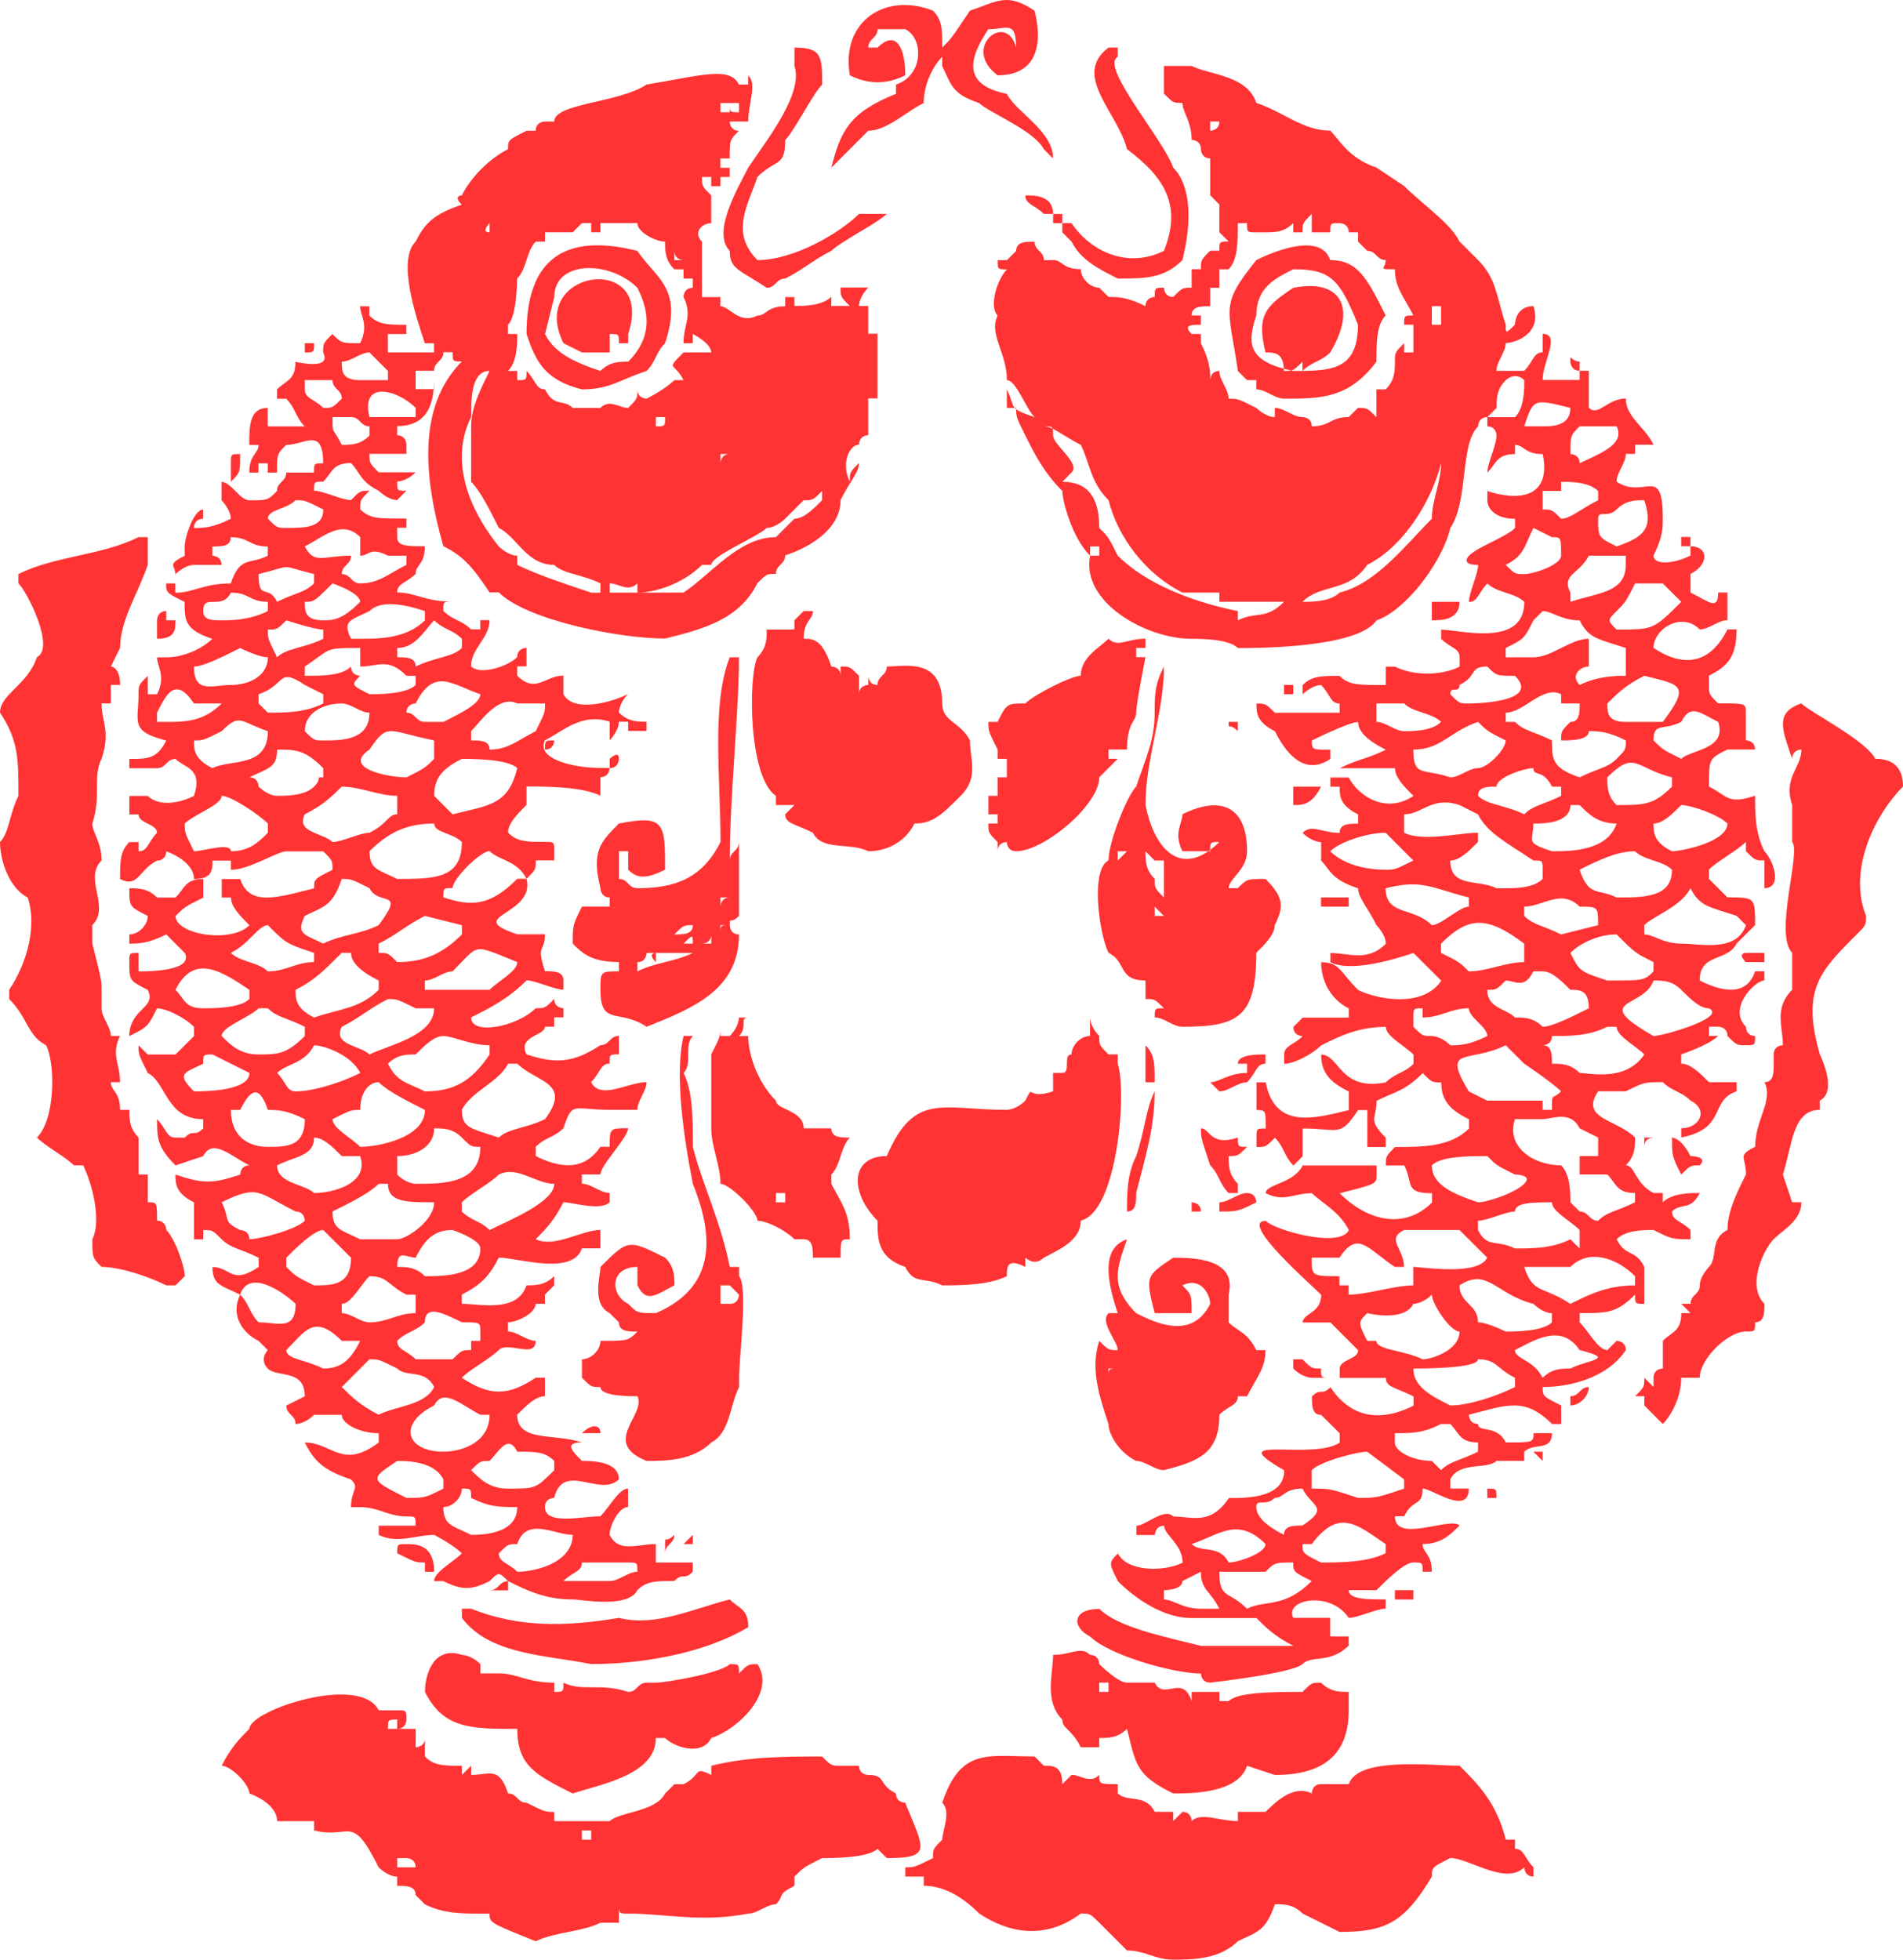 <?xml version="1.0" encoding="utf-8"?>
<!-- Generator: Adobe Illustrator 17.0.0, SVG Export Plug-In . SVG Version: 6.00 Build 0)  -->
<!DOCTYPE svg PUBLIC "-//W3C//DTD SVG 1.1//EN" "http://www.w3.org/Graphics/SVG/1.1/DTD/svg11.dtd">
<svg version="1.1" id="_x37C_" xmlns="http://www.w3.org/2000/svg" xmlns:xlink="http://www.w3.org/1999/xlink" x="0px" y="0px"
	 width="211.297px" height="217.602px" viewBox="0 0 211.297 217.602" enable-background="new 0 0 211.297 217.602"
	 xml:space="preserve">
<path fill="#FF3333" d="M138.468,120.17c-1.027,0-2.05,1.017-3.078,1.017c-1.02-1.017-1.02-1.017-1.02-1.017
	c1.02,0,2.047-1.03,4.098-1.03c0,0,0,0,0-1.027c-1.024,0-1.024,0-1.024,0c0-1.027,2.051-1.027,3.074-1.027c0,1.027,0,1.027,0,1.027
	C139.495,118.113,139.495,119.14,138.468,120.17z M25.636,51.443c0,0,0,1.027,0,2.057c1.03-1.03,1.03-1.03,1.027-3.084
	C25.636,50.416,25.636,50.416,25.636,51.443z M19.485,68.881c-1.024,0-1.024,0-1.024,0s0,0,0-1.027
	c-1.027,0-1.027,1.027-1.027,1.027c0,1.027,0,1.027,0,2.047C19.485,70.928,19.485,69.908,19.485,68.881z M83.078,18.618
	c-1.027,2.047-4.104,7.178-2.054,9.232c0.003,2.051,1.027,2.051,4.108,4.108c1.024,0,1.024-1.03,2.05-1.03
	c2.051-1.027,3.074-2.047,5.125-3.074c1.027-1.027,5.131-3.077,6.155-4.104c-2.05,0-2.05,0-3.077,0
	c-2.05,2.047-7.175,5.131-11.283,5.131c-3.077-3.084-1.024-6.158,0-9.232c2.05-2.054,3.081-1.027,3.081-4.101
	c1.027-1.03,3.074-5.131,4.104-6.162c0-3.074,0-4.101-3.077-4.101c0,1.027,0,1.027,0,2.054
	C89.232,10.416,85.131,15.544,83.078,18.618z M123.084,70.921c-1.03,1.03-3.081,2.057-3.081,4.115c-1.023,0-5.128,2.047-6.155,3.074
	c-2.054,0-2.054,0-3.081,2.047c-1.024,0-1.024,0-1.024,0c0,1.027,0,1.027,1.024,3.077c0,0,0,0,0,1.027c1.027,0,1.027,0,1.027,0
	s0,0,0,2.054c-1.027,0-1.027,0-1.027,0s0,1.03,0,2.05c0,0,0,0-1.024,0c0,1.027,0,1.027,0,2.054c1.024,0,1.024,0,1.024,0s0,0,0,1.027
	c0,0,0,0-1.024,0c0,1.02,0,1.02,1.024,2.05c0,0,0,0,0,1.027c0-1.027,1.027-1.027,1.027-1.027s0,1.027,1.03,1.027
	c3.074,0,9.229-5.128,9.236-8.216c1.027-1.027,2.05-2.054,2.05-2.054c-1.024,0-1.024,0-1.024,0v-1.027c1.02,0,1.02,0,2.051,0
	c0-3.077,1.02-3.077,1.02-4.104c0-1.017,1.03-6.148,1.03-6.148h-1.03c0,0,0,0,0-1.027h1.03c0,0,0,0,0-1.027
	C125.135,70.921,124.108,71.948,123.084,70.921z M34.872,38.106h-1.027v1.03C34.872,39.137,34.872,39.137,34.872,38.106z
	 M56.418,176.591c0,0,0,0,0-1.02c-1.027,0-1.027,1.02-2.05,1.02C55.391,176.591,55.391,176.591,56.418,176.591z M48.206,42.18
	c0,0.358-0.017,0.698-0.047,1.027c0.017,0,0.029,0,0.047,0C48.206,43.207,48.206,43.207,48.206,42.18z M145.647,152.992
	c1.03,0,1.03,0,2.05,0c-1.02,0-1.02,0-1.02-1.03c-1.03,0-1.03,0-2.057-1.027c0,0,0,0-1.024,0c0,1.027,0,1.027,0,1.027
	C144.62,152.992,145.647,152.992,145.647,152.992z M146.677,87.349c-1.03,0-1.03,0-3.081,0c0,1.02,0,1.02,0,2.047
	C144.62,89.396,145.647,89.396,146.677,87.349z M58.461,37.089c0-8.205,4.101-11.29,12.31-9.232
	c2.05,3.074,5.125,4.101,3.074,10.249c-1.024,1.03-1.024,2.057-2.054,3.084c-3.071,1.02-4.098,2.047-7.178,2.047
	C60.515,42.211,59.488,40.164,58.461,37.089z M60.519,37.093c1.02,2.044,3.071,3.071,6.151,4.098
	c1.024-1.027,2.05-1.027,3.077-1.027c3.077-3.074,2.047-6.158,1.027-8.202c-3.077-3.077-9.232-3.077-9.232,1.027L60.519,37.093z
	 M181.549,143.753c-2.051,2.054-3.081,2.054-6.155,2.054c0,1.02,0,1.02,0,1.02c1.024,1.027,2.054,3.084,3.074,3.084
	c1.03-1.027,1.03-1.027,1.03-1.027s1.024,0,1.024,1.027c-2.051,3.077-6.151,4.104-9.232,4.104c0,1.02,0,1.02,2.051,2.047
	c0,2.057,0,2.057,0,2.057h-1.02c-3.077-3.084-5.128-2.057-9.229-1.03c0,0,0,1.03,1.024,1.03c0,1.017,2.05,0,3.077,2.047
	c3.077,0,3.077,0,3.077-1.03c1.02,0,1.02,0,2.051,0c0,2.057-2.054,1.03-3.077,2.057v1.02c-1.03,0-2.054,0-3.081,0
	c-1.02,1.02-4.104,0-5.125,2.047c0,0,0,0,0,1.03c1.02,0,1.02,0,2.05,0c0,3.074-4.104,0-5.131,0c0,2.047-1.027,1.027-2.05,3.074
	h-1.027c0,3.084,6.158,0,7.178,1.027c-1.02,1.03-2.051,2.057-4.101,2.057c0,1.02,1.027,1.02,1.027,3.074c0,0,0,0-1.027,0
	c0-1.027,0-1.027-1.03-1.027c-1.023,0-3.074,2.057-4.098,3.077c-1.03,0-2.05,0-3.081,0c0,1.027,2.054,1.027,4.104,1.027
	c0,0,0,0,0,1.027c-1.024,0-3.074,1.02-4.104,1.02c-2.051-3.074-7.182-2.047-6.151,0c1.024,0,2.051,0,4.101,0
	c0,1.027,0,1.027,0,2.057c1.027,0,1.027,0,2.051,0v1.027c-2.054,2.047-4.104,1.02-5.131,2.047
	c-1.02,1.027-10.249,2.057-10.249,2.057c-1.03,0-1.03-1.03-1.013-1.003c-3.077,0-10.256-2.054-12.306-4.101
	c-2.054-1.03-2.054-3.077,1.024-3.077c2.051,2.047,7.182,3.077,11.283,4.104c6.155,0,6.155,0,10.259,0
	c-2.054-1.027-3.081-2.057-4.104-3.084c-5.125,0-6.155,0-7.182,0c-3.074,0-6.155-2.047-8.205-4.094
	c-1.024-2.057-1.024-2.057,0-3.084c1.03,2.054,5.135,2.054,7.182,1.027c0-2.047-2.047-3.074-2.047-4.104
	c-1.03,0-1.03,1.03-1.03,1.03c-1.02,0-2.051,0-2.051,0s0,0,0-1.03c1.03,0,3.084-2.054,4.104-1.027c2.054,0,4.111,1.027,6.158-2.047
	c2.047,0,6.148,0,6.148-3.084c-7.175-4.104,3.081-1.02,6.162-3.074c0-1.03,0-1.03,0-1.03c-1.03-1.017-1.03-1.017-2.051-2.047
	c-1.03,0-1.03-1.027-1.03-2.054c1.03-1.02,1.03,0,2.051-1.02c2.05,3.074,5.131,4.104,9.229,2.047c0,0,0,0,0-1.027
	c-2.051-1.02-3.074-1.02-3.074-2.047c-2.051,0-4.101,0-5.125,0c0-1.03,0-1.03,0-1.03c0-1.027,2.051-1.027,2.051-2.047
	c-1.03-1.027-2.051-2.057-3.081-3.084c-2.051,0-2.051,0-3.078,0c0-1.02,2.057-1.02,2.057-3.074c-1.03-1.03-9.236-8.205-6.162-8.205
	c1.027,1.03,8.209,3.077,9.232,1.03c-1.024-2.057-3.074-3.077-4.104-4.104c-2.051,0-3.081,1.027-5.131,0
	c0-1.03,3.081-1.03,4.104-3.077c3.078,0,5.128,0,8.209,0v1.02c0,1.03,0,1.03-4.101,2.057c3.074,3.074,7.175,4.104,10.256,1.027
	c0,0,0,0,0-1.027c-3.081,0-2.057-1.03-3.081-3.077c-1.027,0-1.027,0-2.051,0c0-1.027,0-1.027,1.024-2.054
	c3.077,0,6.158,0,8.209-2.057c0,0,0,0,0-1.017c-2.054-1.027-3.081-2.054-3.081-4.101c-1.024,0-1.024,0-2.051-1.03
	c-2.054,2.047-3.081,2.047-5.128,3.077c0,2.054-1.027,2.054,1.023,4.101v1.03c-1.023,0-1.023,0-2.05,0c0-2.057,0-2.057,0-4.104
	c0,0,0,0-1.02,0c-2.054,3.074-2.054,2.047-6.162,2.047c0,1.027,0,2.057,0,3.084c-1.024,1.027-1.024,1.027-1.024,1.027
	c-1.03-1.027-1.03-2.054-2.051-3.084c-1.027,1.03-1.027,1.03-2.05,1.03v-1.03c0-1.027,0-1.027,1.024-1.027
	c0-2.047,0-2.047-1.024-2.047c0-1.027,0-2.057,0-3.074h1.024c1.027,5.121,5.128,4.101,9.232,3.074c0-1.027,0-1.027,0-2.057
	c-2.054-1.017-3.074-2.047-3.074-4.101c2.051,0,2.051,4.101,7.175,3.084c1.024-1.03,2.051-1.03,3.074-2.057v-1.027
	c-1.024-1.02-3.074-2.047-3.074-3.077c-3.071,0-5.125,1.03-7.175,2.057c-1.027,1.02-3.077,2.047-4.108,2.047c0,0,0,0,0-1.027
	c0-1.02,1.027-1.02,2.05-2.047c0,0-1.024,0-1.024-1.03c0,0,0,0,1.024-1.027c1.027,0,3.081,0,5.131,0c0-1.02,0-1.02,0-1.02
	c-2.054-1.027-3.074-3.084-3.074-5.131c2.054,0,2.054,1.027,4.104,3.077c2.05,1.027,7.178,2.054,9.229-1.03
	c-2.05-2.047-2.05-2.047-3.081-3.074c-3.074,1.027-7.178,2.054-9.229,1.027v-1.027c2.051,0,4.104,1.027,6.155-1.027
	c0-1.02-1.024-2.05-1.024-2.05c-1.03-2.054-2.05-3.074-2.05-4.101c-3.084-1.03-3.084-2.057-4.104-3.077c0-1.027,0-1.027,0-1.027
	s0,0,0-1.027c0,0-1.03,0-2.057-1.03c1.027-1.02,2.057,0,4.108,0c0-1.02,1.02-1.02,2.051-1.02c0-1.027,0-1.027,0-1.027
	c-2.051-1.027-2.051-2.054-2.051-3.074c-1.03,0-1.03,0-1.03,0v-1.03c0,0,1.027,0,2.051,0c1.03,2.05,4.104,4.104,7.178,2.05
	c-1.024-1.02-2.05-2.05-2.05-3.077c-5.125,0-5.125,0-6.148,0c2.051-1.027,3.074-1.027,5.125-2.054
	c-2.054-1.02-3.074-2.051-3.074-3.077c-1.03,0-5.135,2.057-5.135,2.057c0,1.02,0,1.02,2.051,1.02c0,1.027,0,1.027,0,1.027
	c-3.077,2.054-5.131-1.027-6.152-3.077c-2.05-1.027-2.05-2.054-2.05-3.074c1.02,0,1.02,0,2.05,1.02c2.051,0,4.101,0,7.182,0v-1.02
	c-1.03,0-1.03-1.027-2.051-2.057c-1.03,0-2.057,1.03-2.057,1.03c0-1.03,0-1.03,0-1.03c1.027-1.017,2.057-1.017,4.108-1.017
	c1.02,1.017,2.051,1.017,5.125,1.017v-2.047c1.024,0,1.024,0,1.024,0c2.047,1.03,5.128,1.03,7.178,0v-1.027
	c0-1.03-1.024-1.03-2.051-2.057c0,0,0,0,0-1.02c2.051,0,9.232,2.05,9.232-3.081c-1.027-1.017-3.081-1.017-4.101-2.047
	c-1.03,1.027-1.03,2.047-2.054,2.047c0-1.02,1.024-3.077,1.024-4.104c-2.054,0-1.024-1.02-1.024-1.02
	c1.02-1.027,4.101-2.057,5.125-3.084v-1.02c-2.054,0-3.074-1.027-3.074-2.054c0,0,0,0,0-1.03c3.074,1.03,7.178,1.03,6.148-4.101
	c-2.047,0-2.047-1.02-3.074-1.02v1.02c-2.054,0-2.054,1.027-3.074,2.054c0-1.027,1.02-3.074,1.02-4.104c0,0,0-1.027-1.02-1.027
	v-1.027c1.024,0,1.024,0,3.074,0c1.027-1.02,1.027-3.077,1.027-4.104c-1.03-1.02-2.054,0-2.054,0
	c-1.027,1.027-1.027,2.057-1.027,3.084c-1.02,1.02-1.02,1.02-1.02,1.02c-1.03,0-1.03,1.027-1.03,1.027
	c-2.054,2.057-1.024,8.205-3.074,11.279c-1.027,4.104-5.131,9.236-8.205,10.263c-2.051,3.074-13.337,3.074-15.387,3.074
	c-1.027-1.027-4.104-1.027-5.131-1.027c-5.125,0-12.306-4.104-11.28-9.226c-0.001-0.001-0.002-0.002-0.003-0.003
	c1.023,0,1.023,0,1.023,0c0-1.027,0-1.027,0-1.027c-1.024,0-1.024,0-1.024,0s0,0,0,1.027c-2.051-2.058-3.078-6.155-3.078-7.185
	c-2.054-2.044-3.077-4.098-4.104-6.148c-0.969-1.944-1.02-2.058-1.023-2.928c0.326,0.256,0.902,0.495,2.05,0.875
	c-1.03-1.02-2.051-4.104-3.081-4.104c0-3.071-2.051-5.118-1.027-7.175c-1.024-1.027,0-4.104,1.027-5.131
	c-1.027,0-1.027,0-1.027-1.02c1.027,0,1.027,0,1.027,0c1.03-1.027,1.03-1.027,1.03-1.027c0-1.027,1.024-1.027,2.051-1.027
	c0,1.027,1.024,1.027,1.024,2.054c0,0,0,0,1.027,0v-0.02c1.024,0,1.024,1.02,3.074,1.02c0,1.027,1.027,2.057,2.051,2.057
	c0,0,0,0,1.027,1.027c1.024,0,2.054,0,4.104,1.02c0-1.02,1.024-1.02,1.024-1.02c0-1.027,0-1.027,1.03-1.027c0,0,0,1.027,1.02,1.027
	c1.027-1.027,1.027-1.027,2.05-1.027c0-1.03,0-1.03,0-2.057c0,0,0,0,1.027,0c0-1.02,0-1.02,1.03-2.047h1.02
	c0-1.027,0-1.027,1.027-1.027c-1.027-1.03-1.027-1.03-1.027-1.03c0-1.02,0-2.047,0-3.074c-1.02-1.03-1.02-1.03-1.02-1.03
	c0-1.027,0-3.074,0-4.101c-1.03,0-1.03-1.03-1.03-1.03c0-1.017-1.027-1.017-1.027-1.017c0-2.057-1.023-3.084-1.023-4.104
	c-1.027,0-1.027,0-2.047-1.027c0-1.03,0-2.057,0-3.077c1.023,0,3.074,0,3.074,0c2.057,1.02,6.155,1.02,7.182,4.104
	c3.074,1.02,5.128,3.074,8.205,3.074c1.03,1.03,2.051,3.077,5.131,4.104c3.074,2.047,3.074,2.047,3.074,2.047
	c2.05,2.057,5.131,4.111,6.151,6.162c1.027,1.027,1.027,1.027,2.051,2.054c2.051,2.044,2.051,4.101,3.077,7.175
	c0,1.03,0,1.03,1.024,0c0,0,0-2.054,2.051-2.054c1.02,3.084-2.054,4.101-3.078,4.101c0,1.03-1.027,2.057-1.027,3.084
	c1.027,0,2.054,0,3.081,0c1.024-1.027,1.024-2.054,2.047-2.054c0-2.047,0-2.047,0-2.047c2.051,0,0,3.071,0,5.118
	c1.03,0,2.051,0,4.108,0v-1.02c0,0,0,0,1.024,0c0,1.02,0,3.077,0,4.104c1.03,1.02,2.054-1.027,4.104-1.027
	c0,2.047,2.054,3.074,3.081,5.131c-1.03,0-1.03,0-2.051,0c0,0,0,0,0,1.02h-1.03c0,1.027-1.024,2.054-1.024,3.084
	c3.074,2.047,5.131-2.057,5.131,4.101c0,1.017,0,2.044-1.03,4.101c0,1.02,2.051,1.02,4.104,0v-1.027c2.05,0,2.05,2.047,0,3.074
	c0,1.027,0,1.027,0,2.057c2.051,1.02,3.074,2.047,3.074,0c1.027,0,1.027,0,1.027,0c0,1.02,0,2.047,0,3.074
	c-1.03,0-2.054,1.027-3.081,1.027c-2.054-2.057-5.128,0-5.128,2.047c3.074,2.057,6.155,2.057,8.205-2.047c0,0,0,0,1.02,0
	c0,3.077-1.024,4.104-3.074,5.135c0,1.017,0,1.017,0,1.017c0,1.03,0,1.03,1.024,2.057c3.081,0,3.081,0,3.081,1.02
	c0,1.027,0,1.027,0,3.084c0,0,1.024,0,1.024,1.02c-1.024,0-2.054,0-3.074,0c-2.05,1.027-2.05,1.027-2.05,4.111
	c2.05,1.02,2.05,2.047,5.125,1.02c0,2.054,0,4.101,1.03,6.158c1.027,1.027,2.047,4.104,0,4.104c0-1.03,0-2.057,0-3.077
	c-1.027,0-1.027,0-2.051-1.027c0,0,0,0,0-1.027c-1.03,1.027-3.081,2.054-4.104,3.074v1.027c1.024,1.03,1.024,1.03,2.05,2.057
	c3.074,0,3.074,0,3.074,3.074c-1.02,1.03-1.02,1.03-2.051,2.051c-1.02,2.054-4.101,1.027-4.101,4.101
	c2.051,1.03,5.128,2.057,6.152-1.02c1.03,0,1.03,0,1.03,0v1.02c-1.027,0-4.101,3.084-2.051,5.131c0,0,0,1.03,1.024,1.03
	c0,1.027,0,1.027-1.024,1.027c-1.03,0-1.03,0-2.051-1.027c0-1.03-1.027-1.03-1.027-1.03c-1.024,0-1.024,0-1.024,0s0,0,0,1.03
	c0,0,0,0,1.024,0c-1.024,1.027-4.104,2.047-4.104,2.047v1.027c1.03,0,2.054,1.027,3.081,2.057c2.054,0,3.074,0,3.074,0s0,0,0,1.017
	c-3.071,1.03-1.02,4.104-6.152,5.131c0,0,0,0,0-1.027c2.051,0,3.078-2.047,1.027-3.074c-1.027-1.03-2.054-1.03-3.074-2.047
	c-2.057,0-2.057,0-4.108,1.017c-1.024,0-2.054,0-3.074,0c-2.05,3.084,2.051,3.084,4.104,5.131c0,1.03,0,2.057-1.03,3.084
	c1.03,0,1.03,2.05,3.081,3.077c0,0,0,0,1.03,0c0,0,0,0,0,1.027c1.02-1.027,3.074-1.027,4.098-1.027
	c-1.024,2.047-2.051,1.027-3.078,2.047c0,1.027,1.027,1.027,2.054,2.057c0,1.027,0,1.027,0,1.027c-2.057,0-2.057,0-4.104-1.027
	c-1.027,0-3.078,0-4.101,1.027c1.024,2.047,2.054,1.02,3.074,3.074c0,1.03,0,2.047,0,4.104
	C181.549,144.78,181.549,144.78,181.549,143.753z M135.387,13.493c-1.02,0-1.02,0-1.02,0v1.027
	C134.367,14.52,135.391,14.52,135.387,13.493z M132.313,37.089c0,0,0,0,1.027,0c0,1.017,0,1.017,0,1.017
	c1.03,2.057,1.03,3.084,1.03,4.104c0,0,0-1.02,1.02-1.02c0,1.02,1.027,2.047,1.027,3.077c1.023,0,1.023,0,3.077,1.027
	c0,0,1.024,1.02,2.051,1.02v-1.02c1.02,0,2.051,1.02,3.074,1.02c0-0.003,1.027-0.003,1.027,1.024c2.05,0,2.05-1.027,4.104-1.027
	l1.03-1.02c1.02,0,1.02,0,2.051,1.02c0-1.02,0-2.047,0-3.077c1.024,0,1.024,0,1.024,0c1.024-1.027,1.024-2.047,1.024-3.074
	c0-1.027,0-1.027,1.027-2.057c0,1.03,0,1.03,0,1.03s0,0,1.024,0c0-1.03,0-1.03,0-3.077c0,0,0,0-1.024,0c0-1.027,0-1.027,1.024-1.027
	c-1.024-2.047-2.051-3.074-2.051-5.131c-2.047,0-1.024,0-1.024-1.02c-1.024,0-1.024-1.027-2.05-1.027l-1.02-1.027V25.8
	c-1.03,0-1.03,0-1.03,0c0-1.02-1.024-1.02-1.024-1.02c-1.03,0-1.03,0-1.03,1.02c-1.02,0-2.051,0-2.051,0s0-1.02,0-2.047
	c-1.03,1.027-1.03,1.027-1.03,2.047h-1.024c0,0,0,0,0-1.02c-1.03,1.02-2.05,1.02-3.081,1.02h-1.024c-1.027,0-1.027,0-1.027-1.02
	h-1.024c0,2.051,0,4.104-1.023,5.121c-1.027,0-1.027,0-1.027,0c0,1.027,0,1.027,0,2.057c-1.02,0-1.02,0-1.02,0s0,1.027,0,2.047
	c-1.03,0-2.057,0-2.057,1.027c1.027,0,1.027,0,1.027,0v1.027C132.313,36.059,131.29,36.059,132.313,37.089z M142.573,66.82
	c-2.054,0-5.128,0-7.178,0V65.8c-1.023,0-2.054,0-4.104,0c-4.101-2.057-7.182-6.158-8.205-10.259
	c-2.054-2.044-2.054-4.101-3.081-6.148c-1.425-0.715-2.35-1.419-3.128-1.789c-0.086-0.265-0.322-0.268-0.976-0.268
	c0.315,0,0.633,0.105,0.976,0.268c0.049,0.151,0.051,0.386,0.051,0.759c0,1.03,3.074,3.077,2.051,4.104l-1.027,1.03
	c3.081,0,4.104,2.047,4.104,5.121c1.027,1.027,1.027,1.027,2.051,3.084c3.081,3.077,8.205,5.125,13.337,6.152
	c0,1.027,0,1.027,0,1.027C139.492,67.854,140.515,68.881,142.573,66.82z M160.007,51.443c-1.023,4.101-4.101,9.232-8.205,11.279
	c-2.051,3.084-5.125,2.057-7.182,4.104c1.027,0,3.077,0,4.108-1.02c4.101-1.027,7.175-5.131,10.256-8.205
	C158.984,55.547,160.007,53.5,160.007,51.443z M160.007,34.005h-1.023c0,1.027,0,1.027,0,2.054h1.023
	C160.007,35.032,160.007,35.032,160.007,34.005z M175.394,125.285c-1.027-2.044-3.077-1.017-4.108-1.017c-1.024,0-2.047,0-3.074,0
	c-1.024,3.077,2.05,5.131,5.125,5.131c1.03,1.02,1.03,3.077,1.03,4.104c0,0,0,0,1.027,1.02c1.02,0,1.02,1.027,2.051,1.027
	c1.02-1.027,2.051-1.027,4.101-2.051c0,0,0,0,0-1.027c-2.051,0-2.051-1.027-3.081-2.057c0,0,0,0-1.02,0c-1.027,0-1.027,0-2.051,0
	c0-1.02,0-1.02,0-2.047c1.02,0,1.02,0,2.051,0c0-1.027,0-1.027,0-2.057C177.445,126.312,177.445,126.312,175.394,125.285z
	 M172.317,133.504c-2.051,0-4.104,0-4.104,1.02c-1.024,0-3.074,1.027-4.104,1.027v1.03c1.03,2.047,2.051,1.027,4.104,2.047
	c2.051,0,4.104,0,6.155-1.02c1.027,1.02,1.027,1.02,1.027,1.02c0-1.02,0-1.02,0-2.047
	C174.367,135.551,172.317,134.524,172.317,133.504z M182.573,117.086c-1.02-1.02-3.074-2.047-3.074-3.077h-1.03
	c-2.051,1.03-4.101,1.03-6.152,1.03c0,1.027-1.03,1.027-1.03,1.027c1.03,0,1.03,1.02,1.03,2.047c1.02,0,2.051,0,3.077,1.027
	C176.414,119.14,180.519,120.17,182.573,117.086z M173.337,78.113c0-1.027,0-1.027,0-1.027c-2.051-1.03-4.094,2.047-6.148,2.047
	c0,1.027,0,1.027,0,1.027h1.024c1.027,1.027,2.054,1.027,4.104,2.057c0,2.047,0,3.074,3.077,4.101
	c2.051-1.027,3.071-1.027,4.104-2.054c1.024-1.027,1.024-1.027,1.024-2.047c-2.054-1.03-3.074-1.03-4.104-1.03
	c0,1.03-2.051,1.03-3.081,1.03c0-1.03,0-1.03,1.03-2.057c1.027,0,1.027-1.027,1.027-2.047
	C174.367,78.113,174.367,78.113,173.337,78.113z M179.495,99.655c3.074,0,6.152,0,6.148-3.084c-1.02-1.02-3.078-1.02-4.098-2.047
	c-2.051,0-4.104,1.027-6.155,2.047C176.414,99.655,177.445,98.628,179.495,99.655z M179.495,103.756
	c-2.051,0-4.104,1.02-5.131,2.047c1.027,2.054,1.027,2.054,4.101,3.074c4.104,0,4.104,0,5.131-1.02v-1.027
	C181.549,105.803,181.549,105.803,179.495,103.756z M185.643,87.349v-1.03c-4.098-1.027-4.098-3.081-7.178,0
	c0,1.03,0,2.051,1.03,3.077C182.569,89.396,183.596,89.396,185.643,87.349z M166.162,87.349c-1.02,0-2.051,0-2.051,1.02
	c1.027,1.027,3.074,1.027,5.128,2.054c1.023-1.027,2.047-1.027,4.098-2.054c0,0,0,0,0-1.02c-1.02,0-1.02,0-1.02,0
	c-1.03-2.057-2.051-1.03-2.051-2.057C169.243,85.292,166.162,86.318,166.162,87.349z M172.313,94.524c2.051,0,6.152,0,7.182-3.077
	c-2.051,0-3.081-1.027-4.104-2.054h-1.027c0,2.054-3.081,2.054-4.104,2.054C170.263,93.497,169.239,93.497,172.313,94.524z
	 M169.239,100.675c0,1.027,0,1.027,0,1.027c1.024,1.027,2.044,1.027,4.098,2.057c4.108-1.03,4.108-1.03,4.108-1.03
	c0-2.054,0-2.054-2.05-2.054C173.337,98.628,171.286,100.675,169.239,100.675z M167.182,108.877c-1.027,1.03-1.027,1.03-2.047,1.03
	c0,2.054,2.047,2.054,3.074,3.074c1.03,0,2.054,0,3.074,1.027c1.03,0,3.081-1.027,5.131-2.047c0-2.054-1.024-2.054-2.051-2.054
	c-1.03-1.03-2.051-2.051-3.081-2.051c-1.024,0-1.024,0-1.024,0C169.236,109.908,168.209,108.877,167.182,108.877z M186.67,109.908
	c-1.027-1.03-2.047-1.03-3.074-1.03c-1.027,3.084-7.182,2.057,0,6.162c1.03,0,8.205-2.057,6.155-3.077
	C188.724,111.962,187.701,110.935,186.67,109.908z M187.701,98.625c-1.027,2.047-4.104,3.074-5.131,4.101c0,0,0,0,0,1.03
	c1.027,0.003,2.057,1.02,4.104,1.02c2.051,0,6.151,1.027,7.182-2.051c-1.03-1.027-1.03-1.027-1.03-1.027
	C189.751,100.672,188.724,100.672,187.701,98.625z M186.674,89.393c-1.027,1.027-2.047,2.054-3.074,2.054
	c-0.003,1.02-0.003,2.051,2.047,3.077c1.027,0,6.158-1.027,6.158-3.077C190.778,90.419,187.701,89.393,186.674,89.393z
	 M186.674,80.16c-2.047,1.027-3.074,0-3.074,2.057c1.027,1.02,1.027,1.02,3.074,2.047c1.027-1.027,5.131-1.027,4.104-4.104
	C188.728,79.133,187.704,78.113,186.674,80.16z M182.573,75.039c-2.054,1.017-3.074,2.047-4.104,3.074c0,1.02,0,2.047,2.05,2.047
	c3.078,0,3.078,0,4.111-0.003C187.704,76.056,186.677,76.056,182.573,75.039z M181.549,64.78c-1.03,2.047-1.03,2.047-2.054,3.074
	c-1.03,1.027-1.03,1.027,0,2.054c4.101,0,4.101,0,7.178-3.081c-1.027-1.017-1.027-1.017-2.047-2.047
	C183.6,64.78,182.569,64.78,181.549,64.78z M174.36,65.807v1.02h0.003c3.081-1.02,6.152-1.02,6.152-4.104v-1.02
	c-3.074,0-3.074,0-4.104,0C175.387,63.749,173.33,63.749,174.36,65.807z M177.445,57.598c0,2.05,0,2.05,2.051,3.077
	c3.074-1.03,4.101-2.057,3.074-5.131c-1.02,0-2.051,0-3.074,1.027C178.465,57.598,177.445,56.571,177.445,57.598z M174.367,50.416
	c-0.003,0,1.027,0,1.027,1.027c2.051-1.027,5.125-2.047,4.104-4.104c-2.051,0-2.051,0-4.104,0
	C174.367,48.366,174.367,48.366,174.367,50.416z M174.364,45.292c-4.104-1.027-4.104-1.027-5.128,2.047c1.024,0,1.024,0,2.047,0
	C172.313,47.339,174.364,47.339,174.364,45.292z M171.286,56.574c1.03,0,1.03,0,2.051,1.027c1.027,0,2.057-1.027,4.108-2.054v-1.03
	c-1.027-1.017-3.077-1.017-4.108-1.017c0,0,0,0,0,1.017c-1.02,0-1.02,0-2.051,0C171.286,55.547,171.286,55.547,171.286,56.574z
	 M173.334,61.702c0-2.057,0-2.057-1.02-2.057c-2.05-1.027-2.05-1.027-2.05-1.027c-1.024,2.057-1.024,3.084-3.078,4.104
	c1.027,1.027,1.027,1.027,2.054,1.027C170.263,63.749,173.337,62.722,173.334,61.702z M167.185,72.985c1.024,0,2.054,0,3.078,0
	c2.05,0,4.104-2.057,6.151-2.057c0,1.027,0,1.027,0,3.084c-1.02,0-2.051,1.03-1.02,2.047c2.051-1.017,4.104-1.017,5.125-1.017
	c0-1.03,0-1.03,0-3.084c-3.074-1.027-4.104-1.027-5.125-3.074c-2.057,0-3.077-1.027-4.108-1.027
	c-1.024,1.027-1.024,1.027-1.024,1.027c-1.024,2.047-1.024,2.047-3.078,3.074V72.985z M161.034,77.09
	c1.02,1.027,1.02,1.027,2.051,1.027c0,0,8.199,0,5.125-3.074c-2.054,0-2.054,0-3.074-1.03c-2.05,0-1.03,1.03-3.081,2.047
	C162.054,77.09,161.034,76.059,161.034,77.09z M155.903,81.187c1.023,0,3.081,0,4.104-1.027c-1.023-1.027-3.081-1.027-4.104-2.047
	c-1.027,0-2.051,0-3.074,0c0,1.02,0,1.02,0,2.047C153.852,80.16,154.876,81.187,155.903,81.187z M161.034,86.318
	c1.02,0,2.051-1.027,3.074-1.027c1.03,0,3.077-2.054,3.077-3.074c-2.047-1.03-2.047-1.03-3.077-2.057
	c-3.074,1.027-4.101,3.077-7.182,3.077C156.926,86.318,157.956,85.292,161.034,86.318z M155.903,92.467c2.054,1.03,6.155,0,8.205,0
	c0,1.03,0,1.03,0,1.03c-1.024,1.027-2.054,2.054-3.074,2.054c0,3.077,3.074,2.047,5.125,3.077h1.027c1.027,0,3.078,0,4.098-1.03
	c0-1.027,0-1.027,0-1.027c0-1.02,0-1.02-1.024-1.02c-3.078-2.054-5.125-3.084-6.155-5.131c-2.051-1.027-2.051-1.027-2.051-1.027
	c-3.071-1.027-4.101,1.027-6.151,1.027C155.903,91.446,155.903,91.446,155.903,92.467z M153.852,96.571c1.023,0,1.023,0,3.074-1.02
	c-1.023-1.027-2.051-2.054-3.074-3.084c-2.051,0-5.125,1.03-6.155,2.057C148.728,95.551,150.778,96.571,153.852,96.571z
	 M158.984,102.729c1.023,0,3.074-2.054,4.104-2.054v-1.02c-4.104-1.027-5.131-2.057-9.232-1.027
	C153.852,101.702,156.926,100.675,158.984,102.729z M163.084,107.861c2.054,0,4.101-1.027,6.151-1.027c0-1.027,0-1.027,0-2.054
	c-4.101-3.077-6.151-3.077-9.232,0c0,1.027,0,1.027,0,1.027C162.054,106.834,162.054,106.834,163.084,107.861z M165.142,115.039
	c0-1.03-2.054-2.057-2.054-3.077c-2.05,0-3.081,1.02-5.131,1.02c0,0,0,0,0-1.02c-1.03,0-1.03,0-1.03,1.02v1.027
	c1.03,1.03,1.03,1.03,2.057,1.03c0,0,1.023,0,2.05,1.027C162.054,116.066,163.084,116.066,165.142,115.039z M165.135,122.214
	c1.02,0,1.02,0,1.02,0c2.051,0,3.081,0,5.125,0c0.003,0,0.003,0,0.003,1.027c1.03,0,1.03,0,1.03,0c0-2.057,0-1.027,1.02-2.057
	c-1.02-1.017-4.098-3.074-4.098-3.074c-1.027-1.027-2.054-2.047-2.054-2.047c-4.101,2.047-7.178,0-4.101,5.121
	C165.135,122.214,165.135,122.214,165.135,122.214z M164.108,133.504c1.03,0,4.104-1.027,5.131-2.054
	c1.024-1.03-1.027-1.03-1.027-1.03c-2.054-1.02-2.054-1.02-3.074-2.047c-2.051,0-5.131,0-6.155,1.027
	C158.984,131.45,161.034,132.477,164.108,133.504z M156.919,142.726c0-1.017,0-1.017,0-2.047c1.03,0,7.182,1.03,8.212-1.027
	c-1.03-1.027-2.051-2.047-3.081-3.074c-2.047,0-4.101,0-6.151,0c-2.051,1.027,0,2.047,0,4.101c0,0,0,0-1.027,0
	c-3.074-2.054-4.098-4.101-6.148-1.027c-1.03,0-2.051,0-3.081,0c0,2.057,0,2.057,3.081,2.057c0,1.017,0,1.017,0,1.017h1.023
	c0,0,0,0,0,1.03C151.798,143.756,154.876,142.726,156.919,142.726z M162.057,142.726c0,2.057,2.051,2.057,2.051,4.104
	c1.03,0,3.077,1.027,3.077,1.027c1.024,0,4.098,0,5.128-1.027v-1.02c-1.03,0-2.05-1.027-2.05-1.027
	C166.159,143.756,165.138,140.679,162.057,142.726z M157.956,150.935c1.027,0,4.101-1.02,4.101-3.077
	c-1.02,0-3.074-3.074-3.074-4.101c-1.027,1.027-2.057,1.027-2.057,1.027c-1.023,2.047-5.125,1.027-5.125,1.027
	c-1.02,1.02-1.02,1.02,0,3.077c0,0,0,0,1.027,0C152.828,149.915,155.903,149.915,157.956,150.935z M139.492,167.342
	c0,1.027,1.024,2.054,3.074,3.084c0-1.027,1.03-1.027,2.051-1.03c3.078-2.054,1.027-2.054,0-4.101c-2.054,0-2.054,1.027-3.074,1.027
	C140.515,167.342,139.492,166.322,139.492,167.342z M132.31,171.453c1.027,1.02,3.081,0.003,4.108,2.047
	c1.023,0,4.098-1.027,4.098-2.047C137.441,168.369,135.391,170.426,132.31,171.453z M135.387,178.632
	c-1.02-2.054-2.051-2.054-2.051-4.104c0,0,0,0-2.05,1.03c0,1.02-2.047,1.02-2.047,1.02s0,0,0,1.027c1.02,0,2.047,1.027,4.098,1.027
	C134.367,178.632,134.367,178.632,135.387,178.632z M145.643,175.558c-2.05-1.03-2.05-1.03-2.05-2.057c-2.051,0-2.051,0-3.081,1.027
	c-2.047,0-3.074,0-5.125,0c0,3.077,1.027,2.05,3.077,4.104C140.515,177.605,142.566,178.632,145.643,175.558z M153.852,171.453
	c-3.074-2.057-5.125-4.111-8.205,0c0,0,0,0-1.027,0c0,1.02,0,1.02,2.057,2.047c2.05,0,5.125,0,7.175-1.027V171.453z
	 M155.903,164.268c0,0,0,0-4.104-3.074c-1.02,0-5.125,1.027-6.155,2.047c0,1.027,0,1.027,0,2.057c2.054,0,2.054,0,5.135,1.027
	c2.05,0,2.05,0,5.125-1.027C155.903,164.268,155.903,164.268,155.903,164.268z M161.034,158.12c-1.027,0-1.027,0-1.027,0
	c-2.051,1.017-3.081,1.017-5.131,1.017v1.03c0,1.027,2.051,2.054,4.108,2.054c0,0,0,0,1.023,1.02c1.027-1.02,2.047-1.02,4.101-2.047
	v-1.027C162.054,160.167,162.054,159.137,161.034,158.12z M168.212,152.989c-2.054-1.03-2.054-2.057-4.104-2.057
	c0,1.027-6.152,1.027-7.182,1.027c0,2.057,2.057,3.077,4.108,4.104c2.051,0,5.125-1.027,7.178-2.047
	C168.212,152.989,168.212,152.989,168.212,152.989z M175.391,149.915c-2.057-3.084-5.131-1.027-7.182,0
	c0,1.02,2.051,1.02,3.074,3.077c1.03-1.03,2.054-1.03,3.081-1.03C176.414,150.935,179.495,150.935,175.391,149.915z
	 M181.546,141.709c-2.051-2.057-5.131-3.084-7.182-1.03c-2.051,0-3.081,0-5.128,0c1.024,3.077,2.047,2.047,5.128,4.104
	c2.051-1.027,4.101-2.057,7.182-2.057V141.709z M64.613,39.137c0,0,1.03,0,2.057,0c0,0,0,0,1.024,0c0-1.03,0-1.03,0-1.03
	c0-1.017,0-1.017,0-1.017c1.027,0,1.027,0,1.027,1.017c0,0,0,0,1.024,0c0-1.017,0-1.017,0-1.017
	c3.077-9.232-11.279-7.185-7.182,1.017C64.613,39.137,64.613,39.137,64.613,39.137z M68.721,84.265c0-1.027-1.027,0-1.027,0
	c0,0.756,0,0.954,0,1.007c0,0.019,0,0.02,0,0.02C68.721,85.292,68.721,84.265,68.721,84.265z M142.566,76.056v1.03h1.03v-1.03
	H142.566z M149.751,100.675v-1.02c-1.024,0-1.024,0-3.074,0v1.02h1.02C148.728,100.675,148.728,100.675,149.751,100.675z
	 M124.105,118.106v-1.027c-1.024,0-1.024,0-1.024,0c-1.027-1.02-1.027-1.02-1.027-2.047c-1.024-1.03-1.024-2.057-1.024-2.057
	c0,1.027,0,1.027,0,2.057c-1.03,0-2.054,1.027-2.054,2.047c-1.027,0,0,2.054-1.027,2.054h-1.023c0,1.03,0,1.03,0,2.047
	c-3.081,1.03-2.054-1.017-3.081,1.03c-1.02,1.027-2.051,1.027-2.051,1.027c-7.175,0-10.252-2.057-13.333,5.131
	c-4.101,0-4.101,4.104-1.024,7.178c0,2.057,0,4.104,3.077,5.131c1.027,2.047,2.054,1.03,4.104,2.047c2.054,0,5.125,0,7.178-1.02
	c0-1.03,0-2.057,2.051-1.03v-1.027c0,0,1.027,1.027,2.05,0c2.054-1.027,4.104-2.047,4.104-4.104
	C124.105,134.517,125.135,121.18,124.105,118.106z M92.31,130.42c0,1.03,0,1.03,0,1.03c1.027,2.054,2.05,3.074,2.05,6.158
	c-1.024,0-1.024,0-1.024,2.047c-1.03,0-2.05,0-3.081,0c0-1.027,0-2.047-1.02-2.047c0,0,0,0-1.024,0
	c-1.027-1.027-3.081-2.057-4.108-2.057c0-1.027-3.077-4.101-4.104-4.101c0-2.051-1.024-4.104-1.024-6.162c0-3.071,0-5.118,0-8.202
	C80,115.039,80,115.039,80,114.009c0,0,0,0,0,1.03c1.027,0,1.027,0,1.027,0c1.023-1.03,1.023-2.057,1.023-2.057s0,0,1.027,0
	c-1.027,0,0,1.027-1.027,2.057c1.027,0,1.027,0,1.027,0c0,2.044,1.027,5.128,3.077,7.175c0,1.027,3.077,1.027,3.077,3.074
	c1.024,0,1.024,0,1.024,0c1.03,0,1.03,0,1.03,0h1.024c0,1.027,1.027,1.027,2.05,1.027C93.337,127.345,93.337,129.399,92.31,130.42z
	 M87.182,132.477c0,0,0,0-1.027,0c0,1.027,0,1.027,0,1.027c1.027,0,1.027,0,1.027,0S87.182,133.504,87.182,132.477z
	 M183.596,126.315c-1.027,0-1.027,0-1.027,0v1.03C182.569,126.315,183.596,126.315,183.596,126.315z M138.468,132.477
	c-1.024,0-2.051,1.027-3.078,1.027c0,1.02,0,1.02,0,1.02c2.051,0,2.051,0,4.104-1.02
	C139.495,133.504,139.495,132.477,138.468,132.477z M135.394,187.867c0,1.02,0,1.02,0,1.02s0,0,1.027,0
	c1.024-1.02,5.128-1.02,8.202-1.02c1.027-1.027,1.027-1.027,2.057-1.027c1.02,1.027,2.051,1.027,3.074,1.027c0,1.02,0,1.02,0,2.047
	c0,5.131-3.074,7.178-8.205,7.178c-3.081-1.02-3.081-1.02-3.081-1.02c-1.027,3.074-6.158,3.074-8.209,3.074
	c-4.104-2.057-4.104-3.077-5.125-7.178c-1.03,1.02-2.051,1.02-3.081,1.02c0,0,0,0,0,1.027c-1.024,0-2.051,0-2.051,0
	c-1.023-2.047-2.051-2.047-2.051-3.074c-2.05-2.054-1.023-5.131-1.023-7.185c2.051,0,3.074-1.02,4.104,0
	c1.024,0,1.024,1.027,1.024,1.027s2.051,2.057,3.081,2.057c0,0,2.051,0,3.074,0c1.03,2.047,3.078-1.03,4.104,2.047v-1.02
	C133.344,187.867,133.344,187.867,135.394,187.867z M123.081,186.837c0,0,0,0-1.027,0v1.027h1.027V186.837z M78.98,160.164
	c-2.054,2.057-5.135,2.057-7.185,2.057c-5.125-2.054,0-5.131-1.02-7.185c-1.027,0-4.104,0-4.104-1.02c-1.027,0-1.027,0-2.054-1.027
	c0-1.03,0-1.03,0-2.057c1.027,0,2.054-1.02,2.054-2.047c3.077,0,3.077,0,4.104-1.03c-1.027,0-2.05,0-2.05-1.027l-1.027-1.02
	c-2.051-1.027-1.024-4.101-1.024-5.131c3.077-3.074,3.077-3.074,7.178-1.027c1.03,1.027,1.03,2.057,1.03,3.074
	c-2.05,1.03-3.081,2.057-4.104,0c0-1.017,0-1.017,0-2.047c-3.077,0-3.077,3.077-1.027,4.104c1.027,1.027,1.027,1.027,3.077,1.027
	c7.175-3.084,6.151-9.229,4.104-14.36c-1.03-5.131-2.05-12.31-1.03-16.411c0,0,0,0,1.03,0c-1.03,1.027,0,3.074-1.03,4.101
	c1.03,2.047,1.03,5.131,1.03,8.205c1.024,4.104,3.074,8.205,4.101,13.337c1.024,0,1.024,0,1.024,0v1.03
	c1.027,1.017,0,9.222,0,11.279c0,0,0,0,0,1.027C81.034,156.063,81.034,159.137,78.98,160.164z M80,144.783h1.027
	c1.024,0,1.024-1.027,1.024-1.027l-1.024-1.03H80C80,142.726,80,143.756,80,144.783z M48.206,174.527
	c0-3.074-2.051-3.074-3.077-3.074c-1.027,0-1.027,0-1.027,1.02c2.054,1.027,2.054,1.027,3.077,1.027c0,1.027,0,1.027,0,1.027H48.206
	z M57.441,191.972c-0.007,4.098,2.047,5.118,6.148,7.175c3.081-1.027,9.232-2.057,9.232-6.158c1.024,0,1.024,0,1.024,0
	c1.03,1.027,4.104,2.054,5.131,0c3.077-1.02,7.178-5.121,5.128-8.205c-1.024,0-1.024,0-2.051,1.027c0-1.027,0-1.027-1.024-1.027
	c-1.027,1.027-7.182,2.057-8.202,2.057h-1.03c-1.02,0-1.02,1.027-2.047,1.027c-3.077-1.027-5.131,0-7.182-1.027
	c0,1.027,0,1.027-1.024,1.027v-1.027c-3.074,0-4.104-1.03-6.151-1.03c-1.024,0-1.024,0-2.054,0c0-1.027,0-1.027,0-1.027
	c-1.024-1.027-2.05-1.027-2.05-1.027c-3.077-1.02-4.104,2.054-4.104,4.111C49.236,191.972,52.317,191.972,57.441,191.972z
	 M113.849,21.695c0,1.03,1.027,1.03,2.05,2.057h1.03C116.93,21.695,114.876,21.695,113.849,21.695z M99.488,9.389c0,0,0,0,0,1.03
	c-5.131,2.044-6.155,4.098-7.182,8.202c1.027-1.027,2.054-2.057,4.098-4.104c2.051,0,4.108-2.054,6.158-3.074
	c0-2.057,1.024-4.104,2.051-5.131c0,1.027,0,1.027,0,1.027c1.027,2.047,1.027,3.077,4.104,4.104c1.023,1.02,6.155,3.074,7.178,5.121
	l1.027,1.03c0-3.074-4.101-5.128-5.131-7.175c-5.125-1.03-4.101-4.101-2.051-7.178c2.051,0,3.081-1.027,3.081,2.047
	c-1.03-4.104-6.155,0-2.057,3.074c4.108,0,5.131-3.074,4.108-7.178c-3.077-2.047-4.104-1.03-7.178,0
	c-2.054,3.074-2.054,3.074-3.077,4.104c0-2.051,0-3.077-1.027-4.104c-5.128-2.044-10.256,1.03-9.232,7.178
	c2.054,1.027,4.104,1.027,6.158,0c0-3.074-1.027-5.121-3.077-3.074c0,0,0,0-1.027,0c0-1.027,1.027-1.027,1.027-2.047
	c1.024,0,2.051,0,3.077,0C102.569,4.258,102.569,8.362,99.488,9.389z M117.953,24.78c0,1.016,0,1.017,0,1.017
	c1.027,1.03,1.027,1.03,1.027,1.03c1.023,2.054,3.074,3.074,5.125,4.101c3.081,0,5.135,0,7.185-2.05
	c1.024-4.101,1.024-8.212-1.027-10.259c-1.023-3.074-8.205-11.279-6.155-12.306c0-1.027,0-1.027,0-1.027s0,0-1.024,0
	c-4.104,3.074,1.02,7.178,2.051,11.279c4.104,3.084,6.152,6.158,4.104,11.29c-4.104,2.044-8.206,0-10.259-3.077c0,0,0,0-1.027,0
	c0-0.017,0-0.137,0-1.024h-1.023c0,1.027,0,1.027,0,1.027C117.953,24.78,117.953,24.78,117.953,24.78z M137.441,80.16
	c0,0,0,0-1.023,0c0,1.027,0,0,1.023,1.027C137.441,81.187,137.441,81.187,137.441,80.16z M73.845,172.474
	c0-1.017,1.03-1.017,1.03-2.047c-1.03,1.027-1.03,0-1.03,1.027C73.845,171.453,73.845,171.453,73.845,172.474z M129.239,74.005
	c0,5.125-2.051,10.253-2.051,15.384c0.915,4.603,3.488,7.532,6.97,5.131c0.071,0,0.141,0,0.212,0c0-0.058,0.001-0.101,0.001-0.153
	c0.333-0.248,0.671-0.526,1.019-0.874c-0.963,0-1.016,0.011-1.019,0.874c-0.071,0.053-0.142,0.104-0.213,0.153
	c-0.959,0-1.916,0-2.869,0c-1.027-2.057,0-3.077,0-4.104c4.101-2.054,7.178-1.027,7.178,4.104c0,2.047-2.05,3.074-2.05,4.104h1.02
	c1.024-1.03,1.024-1.03,3.074-1.03c2.051,2.057,2.051,3.077,1.03,5.131c0,1.03-1.027,2.051-2.051,3.077
	c0,7.178-2.051,8.205-8.205,8.205c-1.027,0-2.047-1.027-3.078-1.034c0-1.02,0-1.02,1.03-1.02c-1.027-1.027-1.027-1.027-2.051-1.027
	c0,0,0-1.027,0-2.057c-3.081,0-2.054-2.047-4.104-3.074c-1.027-2.047-2.051-9.232,0-10.253c0-2.05,2.054-7.182,3.074-8.202
	c1.027-3.084,2.051-5.131,2.051-8.216C128.209,77.083,128.209,76.052,129.239,74.005z M125.135,94.524c-1.03,0-1.03,0-1.03,0v1.027
	C124.105,95.551,124.105,95.551,125.135,94.524z M129.239,101.702c-1.03-1.027-1.03-1.027-1.03-1.027c0,1.027,0,1.027,0,1.027
	H129.239z M127.185,94.524c0,1.027,0,2.047,1.024,3.074c0,1.03,0,1.03,1.03,2.057c0-2.057,0-2.057,0-4.104c-1.03,0-1.03,0-1.03,0
	C127.185,94.524,127.185,94.524,127.185,94.524z M211.297,87.339c0-2.057-1.027-3.084-3.078-3.084
	c-1.024-2.047-7.182-5.131-8.205-6.148c-3.074,1.02-2.051,3.074-1.023,6.148c0-1.027,1.023-1.027,1.023-1.027
	c0,2.054-2.051,3.081-1.023,6.158c0,0,0,2.054,0,4.104c1.023,1.027-2.051,10.259,0,12.306c0,1.027,0,3.074,0,4.104
	c-2.051,2.054-1.03,4.101-1.03,6.158c0,0-1.02,0-1.02,1.02c0,0,0,0,0,1.027c0,1.027,0,2.057-1.027,2.057
	c1.027,2.047-1.03,4.101-1.03,7.175c-2.051,1.027-1.023,1.027-1.023,3.074c-1.03,2.057-2.051,4.104-2.051,6.162
	c-2.051,1.027-1.027,3.074-2.051,4.101c0,0-1.027,1.03-1.027,2.047c0,1.03-1.024,1.03-1.024,2.057c0,0,0,0-1.027,0
	c1.027,1.027,1.027,1.027,1.027,1.027h-1.027c0,2.047-1.027,2.047-2.047,3.077v1.027c0,1.02,0,2.047,0,2.047s-1.03,0-1.03,1.03
	c0,0,0,0,0,1.027c-1.027-1.027-1.027-1.027-1.027-1.027c0,1.027,0,1.027-1.02,2.047c1.02,0,1.02,0,1.02,0c0,1.027,0,1.027,0,1.027
	c1.02,1.027,1.02,1.027,2.051,2.057c1.02-1.03,2.047-3.084,2.047-5.131c1.027,0,1.027,0,2.051,0c0-2.057,3.081-5.135,5.131-5.135
	c1.023,0,1.023,0,1.023-1.027c1.03,0,1.03-1.02,1.03-2.047c-2.05-2.057,0-6.158,1.027-7.178c1.02-1.027,3.074-2.057,3.074-4.104
	h-1.023c-1.03-3.084-1.03-3.084-1.03-3.084c1.03-3.074,1.03-7.178,4.104-7.178v-1.027c2.051-1.03,0-5.131,0-5.131
	c-2.051-7.178,0-9.226,4.104-13.327c1.027-1.03,1.027-1.03,1.027-2.057C205.138,96.561,208.216,90.413,211.297,87.339z
	 M123.081,158.123c-1.027-3.084-2.05-6.158-1.027-9.232c1.027,1.027,1.027,1.027,2.051,1.027c0-1.027-2.051-3.084-1.024-4.104
	c0,0,0,0,1.024,0c-1.02-3.081-2.051-7.182,1.03-8.202c-1.03,3.071-2.054,5.118,1.02,8.202c2.05,1.02,6.155,3.077,8.212-1.027
	c0-1.027-1.03-3.074-3.081-2.057c1.024,1.03,1.024,1.03,1.024,3.084c-1.027,0-4.104,0-4.104,0c-1.024-4.101-1.024-4.101,2.05-6.158
	c2.054,0,7.182,0,6.158,4.104c0,1.027,0,2.054,0,3.074c1.027,1.027,2.05,1.027,3.077,3.084h1.024c0,2.044-1.024,3.074-2.051,5.121
	h-1.024c0,1.027-1.023,1.027-2.051,2.054c0,4.101-2.05,5.128-6.151,6.148c-1.03,0-2.054-1.02-3.084-1.017
	C124.105,161.197,123.081,159.14,123.081,158.123z M123.081,152.992c0-1.03,0-1.03,1.024-1.03c-1.024,0-1.024,0-1.024,0
	S123.081,151.962,123.081,152.992z M162.057,66.827c-1.02,0-2.051,0-3.074,0c0,1.027,0,1.027,0,2.054
	C160.007,68.881,162.057,68.881,162.057,66.827z M76.926,170.43l-1.03,1.027c1.03,0,1.03,0,1.03,0
	C76.926,170.43,76.926,170.43,76.926,170.43z M68.721,179.649c-6.158,1.027-11.286,1.027-16.411-1.02c-1.027,0-1.027,0-1.027,0v1.02
	c3.081,4.104,9.236,4.104,14.36,5.131c5.128,0,12.306-1.027,17.438-4.104c0-2.047-1.03-2.047-2.054-3.074
	C76.926,178.628,72.825,180.676,68.721,179.649z M101.539,91.446c2.054,0,3.081-1.027,5.131-3.081
	c2.05-2.047,1.023-4.101,1.023-6.148c-1.027-2.057-3.077-2.057-3.077-4.104c0-5.131-4.104-4.104-6.158-4.104
	c0,1.03-1.024,1.03-1.024,2.047c-1.027,0-1.027-1.017-1.027-1.017s0,0.433,0,1.017c0,0-1.024,0-1.024,1.03c0-1.03,0-2.047,0-2.047
	c-1.027-1.03-1.027-1.03-2.05-1.03c0,0,0,0,0,1.03c0-1.03-1.027-1.03-1.027-1.03c-1.024-3.084-2.05-3.084-3.074-3.084
	c0-2.047,1.024-2.047,1.024-3.074c0,0,0,0-1.024,0c0,0,0,0-1.024,1.027c0,0,0,0,0,1.027c-1.027,0-3.077,0-3.077,0
	c0,1.02,0,2.051-1.027,3.077c-1.027,2.057-1.027,13.333,2.051,15.384c0,0,0,0,0,1.027c1.027,0,2.054,0,2.054,0s0,0-1.027,1.027
	c0,1.027,1.027,1.027,3.074,2.047c1.03,2.057,4.104,1.03,6.155,2.057C98.461,94.524,100.515,93.497,101.539,91.446z M132.31,133.504
	c0,1.02,0,1.02,0,1.02h1.027C133.337,133.504,132.31,133.504,132.31,133.504z M125.135,134.524c1.02,0,1.02-1.02,1.02-2.047
	c1.027-4.101,2.05-7.185,2.05-11.29c-1.02,2.057-1.02,4.104-2.05,7.189C125.135,130.42,125.135,132.477,125.135,134.524z
	 M137.445,126.315c-3.074,1.03-3.074-1.027-4.104-1.027c0,1.027,0,1.027,1.03,4.111c1.02,1.02,1.02,2.051,2.047,3.077
	c0,0,0,0,1.023-0.003c0-1.027,0-1.027,0-1.027c-1.024-1.027-1.024-2.047-1.024-3.074c1.027,0,1.027,0,2.051-1.027
	C137.445,127.346,137.445,127.346,137.445,126.315z M127.185,116.066c0,1.02,0,2.047,0,4.104h1.024
	C128.209,118.113,128.209,117.086,127.185,116.066z M193.856,106.834c1.02,0,1.02,0,2.051,0c0-1.027,0-1.027,0-1.027
	c-1.027,0-2.051,0-2.051,0S192.825,105.807,193.856,106.834z M68.721,107.857c0-1.027,0-1.027,0-1.027
	c-3.077,0-4.108-1.027-5.131-2.054c0-2.051,0-2.051,1.024-4.104c1.027,0,2.054,0,3.081,0c0,0,0,0,0-1.02
	c-1.024,0-1.024-1.027-1.024-1.027c-1.027-4.104,0-5.131,2.051-7.178c5.125-1.027,5.125,0,5.125,5.121
	c-2.054,1.027-3.074,1.027-4.101,0c0-1.02,0-1.02,0-2.047h-1.024c0,1.027,0,1.027,0,3.074c1.024,0,1.024,1.03,2.051,1.03
	c4.104,0,7.178-1.03,9.229-5.131c0-7.178-1.024-15.384,1.027-20.512c0,0,0,0,1.023,0c0,6.148-1.023,15.384-1.023,22.566
	c0-1.027,1.023-1.027,1.023-2.054c0,0,0,0,0,1.027c0,1.027,0,1.027,0,2.047c0,1.027,0,3.084,0,4.104c0,1.027,0,1.027,0,1.027
	c-1.023,1.027-1.023,0-1.023,1.027c-0.141,0-0.259,0.001-0.364,0.003c-0.151,0-0.357,0-0.663,0v1.027
	c0-0.889,0.004-1.01,0.663-1.027c0.357,0,0.364,0,0.364,0s0,1.03,1.023,1.03c0,6.148-5.125,8.202-10.256,10.249
	c-3.074-2.047-5.125,0-5.125-4.101C66.67,107.857,66.67,107.857,68.721,107.857z M80,100.675c0,0,0-1.02,1.027-1.02
	c-1.027,0-1.027,0-1.027,0S80,99.655,80,100.675z M77.95,104.776h1.027c0,0,0,0,0-1.02C78.977,104.776,77.95,104.776,77.95,104.776z
	 M74.876,103.76c1.02,0,2.051,0,2.051-1.03C75.896,102.729,75.896,102.729,74.876,103.76z M75.896,104.776c1.03,0,1.03,0,1.03,0
	C76.926,103.76,76.926,103.76,75.896,104.776z M70.771,107.861c2.05-1.027,4.104-1.027,6.155-2.054c-1.674,0-2.676,0-4.101,0
	c-0.32,0-0.654,0-1.03,0c0,0,0,1.027-1.02,1.027C70.771,106.834,70.771,106.834,70.771,107.861z M64.616,159.137
	c1.027,0,1.027,0,1.027,0s0,0,1.027,0C66.67,158.12,65.643,158.12,64.616,159.137z M72.825,106.834c0,0,0,0,0-1.027
	C72.825,105.807,71.795,105.807,72.825,106.834z M185.647,126.315c0,2.057,0,2.057,1.027,4.104c1.027-1.02,1.027-1.02,2.051-1.02
	c1.027-1.027-1.024-1.027-1.024-1.027C186.674,126.315,185.647,126.315,185.647,126.315z M17.438,135.547
	c0-2.047,0-2.047-1.024-2.047c0-1.027,0-2.054,0-3.084c0,0,0,0-1.027,0c0-2.047,0-3.074,0-4.104
	c-1.024-1.027-1.024-2.047-1.024-3.074H13.33c0-2.057-1.024-2.057-1.024-3.074c1.024,0,1.024,0,1.024,0c0-2.057-1.024-3.084,0-5.131
	c-1.024,0-1.024,0-1.024,0c0-1.03-1.027-2.057-1.027-3.077c0-1.027,0-1.027,0-2.054c0-1.03,0-1.03-1.024-5.131c0-1.02,0-1.02,0-2.05
	c2.051-2.054-1.027-5.131,1.024-7.178c0-2.054-1.024-3.084-1.024-4.104c1.024-3.081,0-5.131,1.024-7.185
	c1.027-3.077,0-4.104,0-6.148h1.027c0-1.027,0-2.057,0-2.057s0,0,1.024,0c0-2.047-1.024-2.047-1.024-2.047s0,0,1.024-2.054
	c0-3.074,2.05-6.148,3.077-9.232c0-1.02,0-2.047,0-3.074c-1.027,0-1.027,0-1.027,0c-4.104,2.057-9.229,2.057-13.333,4.101
	c0,1.027,0,1.027,0,1.027c1.024,1.03,4.104,7.178,2.051,8.205C3.074,76.059,0,77.086,0,79.133c2.05,3.084,2.05,5.131,2.05,9.232
	C1.024,90.423,1.024,92.467,0,93.497c0,2.054,1.023,5.131,3.074,6.158c1.03,3.074,0,7.178-2.051,10.253c0,0,0,0,0,1.027
	c2.051,2.047,2.051,4.104,4.101,5.131c1.03,2.047,1.03,8.205-1.02,10.249c1.02,1.03,3.074,2.057,4.104,3.084c0,0,0,0,1.02,0
	c1.027,2.047,2.05,6.148,1.027,8.205c0,2.047,0,2.047,1.024,3.074c2.051,0.003,5.131,1.03,7.182,2.047h1.024c0,0,0,0,1.03-1.017
	c0-1.03-1.03-4.104-2.05-5.131C18.465,136.578,18.465,135.547,17.438,135.547z M98.461,206.322
	c-1.024-1.027-1.024-1.027-1.024-1.027c-1.027,1.027-5.128,1.027-6.151,1.027c-2.054,1.027-2.054,1.027-3.077,2.057
	c0,0.313,0,0.666,0,1.02c-2.054,1.027-1.027,1.027-2.054,2.054c-1.027,0-2.054,1.027-3.077,1.027c-5.128,1.02-9.232,0-13.333,0
	c-1.024,0-1.024,0-1.024-1.027c0,1.027,0,1.027,0,2.047c-1.027,0-1.027,0-2.05,0c-2.054,1.03-5.131,1.03-7.182,2.057
	c-5.128-2.057-5.128-2.057-5.131-3.074H53.33c-2.05,0-4.104,0-6.155-1.027c-1.024-1.027-1.024-1.027-1.024-1.027
	c0-1.027-1.027-1.027-2.054-1.027c0,0,0,0,0-1.02c-1.024,0-2.051-1.03-2.051-1.03c-3.071-6.158-3.071-3.074-7.175-4.101
	c0-1.03,0-1.03,0-1.03c-2.054,0-3.081,0-4.104,0c0-2.047-3.077-3.074-3.077-3.074c0-1.03-2.054-3.077-3.077-3.077
	c1.024-2.054,2.054-3.081,3.077-4.101c0-2.057,12.31-6.162,14.36-2.057h1.027h1.027c1.027,0,1.027,0,1.027,1.027
	c0,0,0,1.03-1.027,1.03c1.027,0,1.027,0,2.054,0c0,1.02,0,1.02,0,2.047c0,0,1.024,0,1.024-1.027c0,1.027,0,2.054,0,2.054
	c1.027,1.027,2.05,1.027,4.104,1.027c0,1.02,0,1.02,0,1.02s0,0,1.027-1.02c0,1.02,0,1.02,0,1.02c2.054,0,3.077-1.02,4.104,2.057
	c1.02,0,1.02,1.027,2.05,1.027c2.051,1.02,2.051,1.02,3.074,1.02c0,1.027,0,1.027,0,1.027c2.05,0,4.104,0,6.155,0
	c1.027-1.027,5.128-1.027,6.151-3.074c1.03-1.027,1.03-1.027,1.03-1.027c1.02,0,1.02,0,1.02,0c2.051-1.03,1.027-2.051,3.077-1.03
	v-1.02c4.104-1.027,8.205-1.027,12.31-1.027c1.024,1.027,1.024,1.027,2.05,1.027c1.024,0,2.051,0,2.051,0
	c0,1.02,1.024,1.02,1.024,1.02c2.05,0,1.027,1.03,3.077,2.057c0,1.027,1.027,1.027,1.027,1.027
	C102.569,205.295,103.593,206.322,98.461,206.322z M44.101,191.969v-1.03c-1.024,0-1.024,0-1.024,1.03
	C44.101,191.969,44.101,191.969,44.101,191.969z M46.155,207.349c0-1.027-1.027-1.027-1.027-1.027s0,0-1.027,0v1.027
	C45.128,207.349,45.128,207.349,46.155,207.349z M65.64,203.251c-1.027,0-1.027,0-1.027,0c0,1.027,0,1.027,0,1.027h1.027V203.251z
	 M154.876,176.578c0,1.027,0,1.027,0,1.027c1.027,0,1.027,0,2.051,0c0-1.027,0-1.027,0-1.027
	C155.903,176.578,155.903,176.578,154.876,176.578z M168.216,205.288v-1.02c-1.023,0-1.023,0-1.023,0
	c-1.027-4.101-3.081-6.158-5.131-8.205c-3.074,0-11.276-1.027-12.306,2.047c-1.024,0-2.054,0-3.074,0c-1.03,0-1.03,1.027-1.03,1.027
	c-2.05-1.027-4.101,1.027-5.131,2.047c-1.023,0-2.05,0-3.074,0c0,0,0,0,0,1.027c-2.054,0-4.104-1.027-5.131,0
	c0,0,0-1.027-1.024-1.027c-1.027,1.027-1.027,1.027-1.027,1.027c0-1.027,0-1.027,0-1.027c-1.02,0-2.051,0-2.051,0
	c-1.023-2.047-3.074-1.02-4.104-2.047v-1.027c-2.051,0-2.051,0-2.051-1.03c-1.024,1.03-2.054,0-3.078,0l-1.027,1.03
	c0-2.047-1.023-2.047-2.051-2.047l-1.023-1.027c-5.131,0-8.205-1.027-10.256,5.131c1.023,1.02,0,3.077,0,4.104
	c-1.027,1.02-1.027,1.02-1.027,2.047c-2.054,1.027-2.054,1.027-3.077,1.027c0,1.03,0,1.03,0,1.03s1.024,0,2.051,0
	c0,1.02,0,1.02,0,1.02c2.051,0,4.104,1.027,6.155,3.081c3.074,2.051,7.175,3.077,11.279,0c1.027,0,1.027,0,2.051,1.02
	c1.03,1.03,2.051,2.057,3.081,3.084c2.051,0,3.074,1.02,5.125,1.02c2.051,0,5.131,0,7.185-2.051
	c2.054-1.027,3.074-1.027,4.104-4.104c1.024,0,2.051,0,3.074,1.027c4.108,2.05,4.108,2.05,4.108,2.05
	c5.125,0,7.175-1.03,10.256-6.151c0-1.03,0-1.03,2.051-2.057c2.054,0,6.151,3.077,8.205,1.027c0,0,0,1.03,1.023,1.03v-1.03
	C169.243,206.315,169.243,205.288,168.216,205.288z M165.138,165.298c0,1.027,0,1.027,0,1.027h1.02
	C166.159,165.298,166.159,165.298,165.138,165.298z M61.539,82.217c-1.024,0-1.024,0-1.024,1.02
	C61.539,83.238,61.539,82.217,61.539,82.217z M26.667,143.763c-2.051-1.03-3.077-1.03-3.077-3.077c2.054,0,2.054,2.047,5.131,0
	c0-1.027,0-1.027,0-1.027c-2.054-1.027-3.081-1.027-4.104-2.047c-1.027-1.027-1.027-1.027-2.05-1.027v1.027c0,0,0,0-1.03,0
	c0-1.027,0-3.084,0-4.104c-2.051-1.027-2.051-2.054-2.051-3.084c3.081,1.03,4.104,1.03,7.182,0c0,0,0-1.02,1.024-1.02
	c-2.051-1.027-4.101-3.084-5.125-1.027c-3.081,1.027-3.081,1.027-3.081,1.027c-2.05-2.057-2.05-3.084-2.05-5.131
	c1.027,1.02,1.027,2.047,2.05,2.047h1.027c1.02-1.027,1.02,0,2.05-1.027v-1.017c-4.104,0-4.104-4.101-6.155-5.131
	c-1.027-2.054-1.027-2.054-1.027-3.074c0,0,0,0,1.027,1.02c1.024,0,2.051,0,3.074,0c1.03-1.02,1.03-1.02,1.03-1.02l1.024-1.027
	v-1.03c-1.024-1.027-3.074-2.047-4.101-2.047c-1.027,2.047-1.027,2.047-3.077,3.077c0-3.077,3.074-3.077,2.05-5.131
	c-2.05-1.03-2.05-1.03-2.05-3.077c0-1.027,0-1.027,1.024-1.027c0,1.027,0,1.027,0,2.054c1.027,0,6.155,0,5.131-2.054
	c-1.027-1.027-1.027-1.027-2.051-2.047c-2.054,1.02-3.081,1.02-4.104,1.02v-1.02c1.024,0,2.05-1.03,2.05-2.057
	c-2.05-1.027-2.05-1.027-2.05-3.074c1.027,0,2.054,0,3.084,1.034c0,0,1.027,0,2.051,0c1.03-1.027,1.03-2.057,3.081-2.057
	c0,1.03,0,1.03,0,2.057c-2.05,1.02-2.05,1.02-3.081,2.047c0,2.057,6.151,3.077,8.205,1.027c-1.027-1.027-2.054-2.054-2.054-3.074
	H24.62c0-1.027,0-1.027,0-1.027c0-1.03,0-1.03,0-1.03c1.024,0,1.024,0,2.05,0c1.024,3.077,4.101,2.057,8.205,1.03
	c0-1.03,0-1.03,2.05-2.057c0-1.02,0-1.02-1.03-2.047c-2.05,0-3.074,0-4.101,0c-1.024,0-4.101,2.047-6.155,2.047v-1.02
	c0,0-1.024,0-2.05,0c0,1.02,0,2.047-2.051,2.047c0-2.047-3.074-3.074-3.074-3.074s0,1.027-1.027,1.027
	c-2.054,1.02-2.054,3.077-4.104,2.047c0-2.047,0-3.074,1.027-4.101c0,0,0,0,1.024,0c0,0,0,0,0,1.027c1.027,0,1.027-1.027,2.05-2.057
	c0-1.02-2.05-1.02-2.05-2.047H14.36c0-1.027,0-2.054,0-2.054c1.024,0,1.024,0,2.05,0c1.024,1.027,3.074,1.027,5.125,0
	c1.03-3.077-1.02-3.077-2.051-4.104c-1.024,0-1.024,1.027-2.05,1.027c-1.027,0-2.054,0-3.077,0c0,0,0,0,0-1.027
	c2.054,0,3.077,0,4.104-2.047c-4.101-1.03-3.077-2.057-3.077-5.131c0-1.03,0-1.03,1.027-2.047c0,1.017,0,1.017,0,2.047
	c1.024,0,1.024,0,1.024,0c1.027-2.047,0-3.077,0-4.104h1.01c2.051,0,4.101-1.03,5.125-2.057c-3.074-1.02-3.074-2.047-3.074-4.101
	c-2.051-1.017-2.051-1.017-2.051-2.047c0,0,0,0,1.024,0c0,0,0,0,0,1.03c2.054,0,3.081-1.03,6.155-1.03
	c1.03-3.074,2.054-2.054,4.104-3.074c0-1.027,0-1.027,0-1.027c-2.05,0-2.05-1.03-4.104-1.03c0,1.03-1.024,1.03-2.051,1.03
	c0,0,0,0,0,1.027c0,0,1.027,0,1.027,1.02c-2.047,0-2.047,0-3.077,0c-1.02,0-2.05,1.027-2.05,1.027c0-1.027-1.02-1.027,1.03-2.047
	c0,0,0,0,0-1.027c0-1.03,1.02-4.104,2.05-4.104c0,0,0,0,0,1.027c-1.03,0-1.03,1.02-1.03,1.02c1.027,0,2.05,0,4.101-1.02
	c0-1.027-1.024-2.054-1.024-2.054c0-1.03,0-1.03,0-2.047c1.024,0,2.054,2.047,3.077,2.047c2.05,0,2.05,0,3.077-1.03
	c0-1.017,1.024-1.017,1.024-2.047c1.027,0,2.054,0,3.081,0c0-1.027,0-1.027,1.02-1.027c0-4.104-2.051-2.047-4.101-2.047
	c-1.024,1.02-1.024,1.02-1.024,3.074h-1.027v-1.027c0,0,0,0-1.024,0v1.027c0,0,0,0-1.027,0c0-2.054,1.027-2.054,1.027-3.074
	c0,0,0,0-1.027,0c0-2.057,0-4.104,2.05-4.104c0,2.047,0,2.047,0,2.047c1.03,0,1.03,0,4.104,0c-1.024-1.027-1.024-2.047-2.051-3.074
	c0,0,0,0-1.024,0c0,0,0,0,0-1.03c1.024-1.027,2.051-1.027,2.051-3.074c0,0,4.104,1.027,3.074-1.027c0-1.03,0-1.03,1.03-2.047
	c1.024,1.017,1.024,1.017,3.074,1.017c1.027-2.047,0-3.074,0-4.101h1.027v1.027c1.027,1.027,2.054,1.027,4.104,1.027c0,0,0,0,0,1.03
	c-1.027,0-1.027,0-2.05,0c0,1.017,0,1.017,0,2.047c2.05,0,4.104,0,5.128,0c0-1.03,0-1.03,0-1.03h-1.024
	c-1.024-3.071-3.077-9.222-1.024-11.276c1.024-2.05,2.051-3.077,5.128-4.104c-1.03-1.03,0-1.03,0-1.03
	c1.027-2.047,3.081-4.101,5.131-5.131c0-1.017,0-1.017,2.05-2.047c0,0,0,0,1.024,0c0-1.027,1.03-1.027,1.03-1.027s0,0,1.024,0
	c0-2.047,7.182-2.047,10.256-4.104c6.155-1.027,9.236-2.047,10.259,0c0,0,0,0,1.027,0c0-1.027,0-1.027,0-1.027
	c1.024,1.027,0,3.084,0,5.131c-1.03,0-1.03,0-2.054,0c0,0,0,1.027,1.024,1.027c-1.024,1.03-1.024,1.03-1.024,3.077h-1.027
	c0,0,0,0,0,1.027h1.027c0,0,0,0,0,1.027h-1.027c0,0.313,0,0.666,0,1.02h-1.024v-1.02c0,0,0,0-1.027,0c0,1.02,0,1.02,1.027,2.047
	c0,0,0,0,0,1.03c0,0,0,1.027,0,2.054c-1.027,0-2.05,1.02-1.027,2.05c0,2.054,0,4.101,0,6.158c1.027,0,1.027,0,2.05,0v1.02
	c1.027,0,2.054,2.054,4.104,1.027c1.03,0,1.03-1.027,3.081-1.027v-1.02c1.027,0,1.027,0,1.027,0v0.983c1.024,0,3.074,0,4.098-1.02
	c0,0,0,0,0,1.02c1.027,0,1.027,0,1.027,0c1.024,0,1.024,0,1.024,0c-1.024-1.02-1.024-1.02-1.024-2.047c0,0,0,0,1.024,0
	c1.027,0,0,0,2.051,0c0,0-1.024,1.027-1.024,2.047c1.024,0,1.024,0,1.024,0c0,1.027,0,2.054,0,3.084h1.027c0,1.017,0,1.017,0,4.101
	c0,1.02,0,2.047,0,3.077h-1.027c0,2.047,0,3.074,0,4.101c-1.024,0-1.024,1.03-1.024,1.03c-1.027,0-2.05,2.047-1.027,4.104
	c0-1.03,0-1.03,1.027-2.057c0,1.027-1.027,2.057-2.05,4.104c0,3.074-3.077,5.131-6.151,6.158c0,1.02-1.027,1.02-1.027,2.047
	c-1.024,0-1.024,0-2.05,1.027c-2.051,4.104-6.151,5.131-10.256,6.151c-5.128,0-15.384-2.047-18.461-5.121h-1.024
	c-2.05-3.084-3.077-4.104-5.131-5.131c-2.05-7.175-3.074-15.38,2.054-20.512c-1.03,0-1.03,0-1.03-1.027c-1.024,0-1.024,0-1.024,0
	c0,1.027-1.027,1.027-1.027,2.054c-1.027,0-1.027,0-2.051,0c0,2.047,0,2.047,0,2.047c1.009,0,1.032,0,2.004,0
	c-0.223,2.501-1.338,4.104-4.058,4.104c0,1.027,0,1.027,0,1.027c1.027,0,1.027,1.03,1.027,1.03s0,0,0,1.02c-1.027,0-3.081,0-4.104,0
	c0,1.027,0,1.027,1.024,2.054c1.027,0,2.051,0,4.104,0c-1.027,1.03-2.054,1.03-2.054,1.03c0,1.017,0,1.017,1.027,1.017
	c-1.027,1.03-1.027,1.03-1.027,1.03c-1.024,0-2.051-1.03-2.051-1.03c-2.054-1.017-2.054-2.047-3.074-3.074
	c-2.05,0-2.05,1.027-3.081,2.057c-1.02,0-1.02,0-1.02,1.017c1.024,0,3.074,1.03,4.104,1.03c1.02-1.03,1.02-1.03,2.047-1.03
	c-1.027,1.03-1.027,1.03-1.027,2.057c1.027,1.027,2.054,1.027,4.104,1.027c1.027,0,1.027,0,1.027,0s0,0,0,1.02h-1.027v1.027
	c0,1.03,1.027,1.03,3.077,1.03c0,2.047-1.024,2.047-1.024,3.074c-1.027,1.027-2.054,1.027-2.054,2.057
	c2.054,0,3.077,1.02,6.152,1.02c-1.024,0-1.024,0-1.024,1.027c1.024,1.027,2.054,1.027,3.081,2.054c1.024,0,1.024,0,1.024,0v-1.027
	c0,0,0,0,1.027,0c0,2.047-2.051,3.077-2.051,5.131c1.024,1.03,4.101,0,5.125-1.027c0-1.027,1.03-1.027,1.03-1.027
	c0,1.027,0,1.027,0,2.054c0,0,0,0-1.03,0v1.03c2.05,2.047,3.081,0,5.128,0c0,1.017,0,2.047,0,2.047c1.027,2.047,5.131,1.027,7.182,0
	c-1.024,1.027-1.024,2.047-1.024,2.047c1.027,1.027,2.054,1.027,3.074,1.027c0,0,0,0,0,1.027c-1.02,0-1.02,0-2.047,0
	c0,0,0,0,0-1.027c-1.024,0-1.024,0-1.024,0c0,1.027-1.027,2.057-1.027,2.057c0-1.03,0-1.03,0-2.057
	c-3.081-1.027-5.131,1.027-7.178,2.057c-1.03,2.047,3.071,3.074,6.151,3.074h1.024c0,0,0,1.027-1.024,1.027c0,1.03,0,1.03,0,2.051
	c-2.054-1.02-6.151-1.02-8.205-1.02c0,1.02,0,2.047,0,2.047c-1.027,1.027-2.05,2.054-2.05,3.074c1.024,1.03,2.05,1.03,4.104,1.03
	c1.024,0,1.024,0,1.024,1.027v1.027c-1.02,0-1.02,0-2.05,0c0,1.02,0,1.02-1.024,2.047c-1.03-2.047-3.081-2.047-4.104-3.074
	c-1.027,0-4.108,3.074-4.108,4.104c-1.024,0-1.024,0-1.024,1.027c3.081,1.02,5.131,1.02,8.205-2.057c1.03,0,1.03,0,1.03,0
	c1.02,4.104-7.182,4.104-1.03,6.162c1.027,0,2.05,0,3.081,0c0,2.047-1.03,1.02,0,4.101c1.024,0,2.047,0,2.047,1.02c0,0,0,0,0,1.03
	c-1.024,0-3.074-1.03-4.098-1.03c-2.051,2.057-4.104,3.084-6.155,4.104c0,2.057,5.128,1.027,7.178-1.02c1.027,0,1.027,0,2.05-1.027
	c0,1.027,1.024,1.027,1.024,1.027s0,0,0,1.02h-1.024v1.027c-1.024,0-1.024,0-1.024,0c0,1.03-3.084,1.03-2.054,3.077
	c3.074,1.027,5.125,1.027,8.205-1.02c1.024,0,1.024-1.027,2.051-1.027c0,1.027,0,1.027,0,2.047c-1.027,0-1.027,0-1.027,1.027
	c-1.024,0-1.024,1.027-2.05,2.057c1.027,2.047,4.104,0,6.151,0c0,1.017-1.02,2.047-1.02,3.074c-1.027,0-2.051,0-3.077,0
	c-4.104,0-4.104-1.027-5.131,2.047c-1.027,1.027-2.047,1.027-3.077,2.057v1.027c2.05,1.027,5.128,2.047,7.182-1.027h1.024
	c0-2.057,0-2.057,2.051-2.057c0,1.027-3.077,4.111-3.077,5.131c-1.027,0-1.027,0-2.054,0c0,1.03,0,1.03,0,1.03
	c1.03,0,2.057,1.027,3.081,1.027v1.027c-1.024,1.02-4.104,0-5.131,0c-1.027,2.047-2.047,3.077-3.077,4.104
	c2.051,1.02,5.128-1.027,7.182-1.027c0,1.027,0,1.027,0,2.047c-1.027,0-1.027,0-2.054,0c-1.027,3.084-7.178,1.027-9.229,1.027
	c-1.027,2.057-2.054,3.074-4.104,4.104c0,0,0,0,0,1.027c2.05,0,6.151,1.027,7.182-2.057c1.024,0,2.051,0,3.074-1.017
	c0,1.017,0,1.017,0,1.017c-1.024,1.03-1.024,1.03-1.024,1.03v1.027c-1.03,0-1.03,0-1.03,0c0,1.027-2.051,2.047-3.074,2.047
	c0,1.027,0,1.027,0,1.027c1.024,0,2.051,1.03,3.074,1.03c0,2.047-3.074,0-4.101,1.027c-1.027,1.02-3.077,2.047-4.104,3.077
	c3.081,2.047,5.131,2.047,8.205,0c1.03,0,1.03,0,1.03,0s0,1.027,0,2.047c-1.03,0-2.051,1.027-3.081,2.054
	c0,3.077,4.104,2.047,7.178,3.077c-2.05,0-1.024,1.027,0,2.054c1.03,0,4.108,0,4.108,2.047c-2.051,2.057-6.158-2.047-7.182,2.057
	c0,0-1.024,0-1.024,1.02c0,2.054,4.098,1.027,6.151,1.027c1.027-1.027,2.054-3.074,3.077-3.074c0,1.027,0,1.027,0,2.047
	c-1.024,0-2.051,2.054-2.051,3.084c1.027,2.047,3.081,1.027,5.131,1.027c0,1.02,0,1.02,0,2.047c1.024,0,3.074,0,4.104,0
	c0,1.027,0,1.027,0,1.027c-1.03,1.03-1.03,0-2.051,1.03c-2.054,0-3.084,0-4.104,1.02c-1.027,2.054-6.158,1.027-7.182,1.027
	c-3.074,0-5.125-1.027-7.172-2.034c-1.027-1.03-1.027-1.03-2.05,0c-2.051,1.02-3.077,1.02-5.131,0h-1.027
	c0-1.03,2.047-2.057,3.077-3.084c-1.027-1.02-3.077-2.047-3.077-2.047c-2.05,0-4.104,1.027-6.155,0v-1.03c1.027,0,2.051,0,4.104,0
	c0-1.027,0-1.027-1.027-1.027c-2.054,0-3.081-1.027-5.131-1.027c0,0,0,0-1.02,0c0-2.047,1.02-2.047,0-3.077
	c-3.081-1.027-4.104-2.047-5.131-4.101c3.081,0,4.101,3.074,8.205,0v-1.03c-2.054,0-4.104-1.017-4.104-2.047
	c-1.024,0-2.054,0-3.074,0c-1.03,1.03-2.054,1.03-2.054,1.03c0-1.03-1.027-1.03-1.027-2.057c0,0,0,0,2.051-1.027
	c0-3.077-3.077-2.047-4.104-3.077c-1.024-1.027,0-2.047,0-2.047c-1.024-1.027-1.024-1.027-1.024-1.027
	C26.667,147.864,25.64,145.817,26.667,143.763z M80,12.466h1.027c0-1.02,0-1.02,0-1.02c0,1.02,0,1.02,1.024,1.02c0,0,0,0,0-1.02
	c0,0,0,0-1.024,0c0,0,0,0-1.027,0C80,11.446,80,11.446,80,12.466z M80,51.443c0,0,0-1.027,1.027-1.027c-1.027,0-1.027,0-1.027,0
	S80,50.416,80,51.443z M78.977,62.722c0,0,0,0-1.027,0c-2.054,2.054-5.128,3.084-7.178,3.084c0-1.03,0-1.03,0-1.03
	c-1.027,1.03-2.051,0-3.077,0v1.03c1.027,0,2.051,0,3.077,0c3.074,0,3.074,0,5.121-0.003c3.081-2.057,6.155-6.158,10.259-6.158
	c0,0,1.027-1.027,2.054-2.047c1.027,0,2.047-1.027,3.077-2.054v-1.03c-1.027,1.03-1.027,1.03-2.05,1.03
	c-1.024,1.027-1.024,1.027-2.051,2.054c0,0-1.027,1.02-2.05,1.02C84.105,59.648,78.977,61.702,78.977,62.722z M73.849,46.312h-1.024
	c0,1.027,0,1.027,0,1.027C73.845,47.339,73.845,47.339,73.849,46.312z M74.876,28.884c1.02,0,1.02,0,1.02,0s-1.02,0-1.02-1.027
	C74.876,28.884,74.876,28.884,74.876,28.884z M57.434,37.089c0,1.017,0,3.074-1.024,4.101h1.024v1.02c1.03,0,1.03,0,1.03-1.02
	c1.024,1.02,1.024,2.047,2.054,2.047c1.02,2.057,2.044,1.027,3.071,2.057c1.024,0,2.05,0,3.081,0c1.024-1.027,2.05,0,3.077,0
	c1.027-1.027,1.027-1.027,1.027-2.057c0,1.03,1.02,1.03,1.02,1.03s2.054-1.03,3.081-2.057c0,0,0,0,1.02,0
	c-1.02-2.047-2.051-1.02,0-3.074c1.03,0,2.05,0,3.077,0c0-1.03-2.051-2.047-2.051-2.047c0,1.017,0,1.017,0,1.017
	c-1.03,0-1.03,0-1.03,0c0-2.047,1.03-3.074,0-5.121c0,0,0-1.027,1.03-1.027c0-1.03,0-1.03,0-1.03s0,0-1.03,0c0,0,0,0,0-1.027h-1.02
	c-1.03-1.02-1.03-2.047-1.03-3.074c-1.024,0-3.074-1.03-3.074-2.05c-1.027,0-1.027,0-2.05,0h-2.051c0,1.02,0,1.02,0,1.02
	c-1.027,0-1.027,0-1.027,0s0,0,0-1.02c-1.027,0-1.027,0-1.027,0c-1.024,1.02-1.024,1.02-1.024,1.02c-1.027,0-2.051,0-3.074,0v1.03
	c-1.03,0-1.03,0-1.03,0c-1.024,1.027-1.024,3.074-2.05,4.101c0-1.027,0-1.027,0-1.027c0,1.027,0,5.131-1.024,6.158c0,0,0,0,0,1.03
	C56.411,37.089,56.411,37.089,57.434,37.089z M54.36,25.8v-1.02C54.36,24.78,53.333,25.8,54.36,25.8z M52.31,46.312
	c-2.057,4.104-1.027,9.232,3.077,14.364c0,0,1.027,1.027,2.05,1.027c0,1.02,0,1.02,0,1.02c2.051,1.027,5.128,2.054,8.205,3.084
	v0.003h1.027v-1.03c-2.057-1.027-4.108-1.027-5.131-2.054c-3.074,0-4.101-3.077-6.151-4.104c-1.027-2.047-2.054-4.104-3.077-5.121
	c0-4.104,0-4.104,0-6.162c0-2.044,1.024-4.101,2.051-6.148C52.31,41.19,52.31,44.265,52.31,46.312z M41.024,47.339
	c-1.027,0-1.027-1.027-2.047-1.027c-1.03,0-1.03,0-2.054,0c0,2.054,0,1.027,1.024,3.084c1.03,0,2.051,0,3.077-1.03
	C41.024,48.366,41.024,48.366,41.024,47.339z M46.155,45.292c-2.054-2.057-6.158-3.084-5.131,1.02c2.054,0,2.054,0,2.054,0
	c1.024,0,2.051,0,3.077,0C46.155,45.292,46.155,45.292,46.155,45.292z M37.946,40.164c0,1.027,0,2.047,2.051,2.047
	c1.027,0,2.054,0,3.081,0v-1.02c-1.03-1.027-2.054-2.054-2.054-2.054C39.997,39.137,38.977,40.164,37.946,40.164z M35.892,45.295
	c1.03,0,1.03,0,2.054-1.027c0-1.03-1.024-1.03-1.024-2.057c-1.03,0-2.05,0-3.077,0v1.027C33.845,44.265,34.872,44.265,35.892,45.295
	z M35.892,151.962c2.054,0,3.084-1.027,4.101-3.074c-1.02,0-1.02,0-2.05,0c-3.071-3.077-4.101-1.03-6.151,1.027
	C31.791,150.935,33.842,150.935,35.892,151.962z M44.101,137.608c1.027,0,4.104-2.057,4.104-4.104c-3.077,0-5.128,0-5.128-2.054
	c-1.027,0-1.027,0-1.027,0c-1.024,1.027-3.074,2.054-5.125,3.074c-0.003,2.057,1.02,2.057,3.071,3.084
	C41.024,137.608,42.047,137.608,44.101,137.608z M37.946,144.783c0,0,0,0,0,1.027c1.03,0,2.051,1.02,3.077,1.02
	c2.054,0,3.077-1.02,5.131-1.02c0-1.027,0-1.027,0-2.054c0,0,0,0-1.027,0c-2.051-1.03-2.051-2.047-4.104-2.047
	C39.997,142.726,38.977,144.783,37.946,144.783z M53.333,127.346c-1.024,0-1.024,0-2.051-1.03c-1.027-1.027-2.05-1.027-3.077-1.027
	c0,2.057-2.051,3.084-4.104,3.084c0,1.027,0,1.027,0,2.047c1.027,1.03,2.054,1.03,2.054,1.03
	C49.229,131.45,53.333,131.45,53.333,127.346z M47.179,123.241c-2.05-1.027-4.104-2.057-5.131-3.074c-1.024,0-2.05,1.017-2.05,3.074
	c-1.02,0-1.02,0-3.074,1.027c0,1.02,2.054,2.047,3.074,3.077C42.047,127.346,47.179,126.315,47.179,123.241z M48.202,111.965
	c-1.024,0-1.024,0-2.05,0c-2.054-1.027-2.054-1.027-3.077-1.027c-2.054,1.027-3.077,2.047-5.131,3.074
	c-1.02,2.054,2.054,2.054,3.081,3.074C43.078,116.066,48.202,115.039,48.202,111.965z M42.047,108.877
	c-2.054-1.02-3.074-2.047-3.074-3.074c-1.03,0-1.03,0-1.03,0c-2.051,2.054-3.071,3.074-5.125,4.104c0,1.027,0,2.054,2.054,3.074
	c3.074-1.02,5.125-1.02,7.175-3.074C42.047,108.877,42.047,108.877,42.047,108.877z M29.741,111.962h-1.024
	c-1.027,1.02-4.104,2.047-4.104,3.077c1.024,1.027,2.054,2.047,4.104,2.047c2.054,0,3.077,0,5.128-2.047v-1.03
	C31.795,112.982,30.771,112.982,29.741,111.962z M30.771,119.14c1.024,1.03,1.024,2.047,2.051,2.047c2.05,0,5.125-1.017,7.178-2.047
	c-1.02-2.054-4.104-3.074-5.125-3.074C33.845,118.113,31.795,118.113,30.771,119.14z M30.768,129.399
	c0,2.051,3.077,2.051,4.104,3.077c2.05,0,6.151-1.027,5.125-4.104c-1.02,0-1.02,0-2.051,0c-1.024-1.027-2.054-2.057-3.074-2.057
	C34.872,128.372,32.818,128.372,30.768,129.399z M31.791,139.652v1.027c1.027,1.03,1.027,1.03,3.081,2.047
	c2.05,0,4.104,0,4.101-3.074c-1.027-1.027-2.051-2.047-3.081-3.074C34.872,136.578,32.818,138.625,31.791,139.652z M48.206,154.016
	c-1.024-2.057-3.077-1.027-4.104-2.057c-2.05-1.027-2.05-1.027-3.077-1.027c-1.027,1.027-2.047,2.057-3.077,3.084
	c1.03,1.02,2.051,2.047,4.104,3.074C44.101,156.063,47.182,156.063,48.206,154.016z M49.232,165.298v-1.03
	c-1.027-2.047-4.104-2.047-5.131-2.047c-3.077,2.047-3.077,2.047,1.027,4.104C47.179,166.325,47.179,166.325,49.232,165.298z
	 M57.434,167.342c-2.047,0-3.074,0-5.125-1.02c0-1.027,0-1.027-1.027-1.027c0,1.027-1.03,2.047-2.054,2.047
	c0,2.054,1.023,2.054,3.081,3.084C53.333,170.426,57.434,170.426,57.434,167.342z M62.562,175.558c2.051,0,3.081,0,5.131,0
	c1.027,0,2.05-1.03,3.077-1.03c0-1.027,0-1.027-1.027-1.027c-1.024,0-1.024,0-5.131,0C64.613,174.527,63.589,174.527,62.562,175.558
	z M57.434,171.453c-1.024,0-1.024,0-2.051,1.02c0.003,1.027,1.03,1.027,2.051,2.054c2.05,0,6.155-1.027,6.155-4.101
	C61.539,170.426,58.465,168.369,57.434,171.453z M54.36,162.221c-1.027,0-1.027,0-2.05,1.02c1.024,1.027,2.05,2.057,4.104,2.057
	c3.074,0,3.074,0,5.125-2.057c0,0,0,0,0-1.02c-1.024-1.027-2.05-1.027-4.104-1.027C56.411,159.137,55.384,161.194,54.36,162.221z
	 M48.202,156.063c-4.104,2.057-3.077,5.131,1.027,5.131c2.054,0,5.131-1.027,5.131-4.104c0,0,0,0-1.027,0
	C51.28,156.063,49.229,154.016,48.202,156.063z M47.179,146.83c-1.024,1.027-2.05,1.027-3.077,2.057
	c0,1.027,1.027,1.027,2.054,2.047c2.047,0,3.074,0,4.098,0c1.03-1.02,1.03-1.02,2.057-1.02c0-1.027,0-1.027,0-1.027
	c1.024,0,1.024,0,1.024,0c0-1.03,0-1.03,0-1.03c0-1.027,0-1.027-2.05-1.027C49.229,145.81,47.179,144.783,47.179,146.83z
	 M53.333,138.625c0-1.02-3.081-2.047-3.081-2.047c-2.047,0-3.074,1.027-4.098,3.074c-1.027,0-2.054-1.027-2.054,1.027
	c1.027,0,2.054,0,3.077,1.03C49.229,141.709,53.333,141.709,53.333,138.625z M55.387,130.42c-1.024,1.03-3.077,2.057-4.104,3.084
	c0,1.02,0,1.02,0,1.02c1.027,1.027,2.051,1.027,3.077,2.057c2.051-1.03,7.178-3.077,7.178-5.131
	C59.488,131.45,57.434,129.403,55.387,130.42z M51.283,123.241c0,2.047,1.027,2.047,4.104,3.074
	c1.027-1.027,3.077-1.027,5.131-2.047c3.074-4.101-1.03-4.101-3.081-6.158h-1.024C55.387,120.167,52.31,121.184,51.283,123.241z
	 M49.229,115.039c-1.027,0-2.054,1.027-3.077,2.047c-1.027,0-2.054,0-3.077,1.027c1.027,2.057,2.054,2.057,4.104,3.074
	c3.074,0,5.131-1.017,7.182-4.101c0,0,0,0,0-1.02C52.31,116.066,50.253,115.039,49.229,115.039z M50.253,107.857
	c-1.023,0-2.05,1.02-3.074,1.02c0,0,0,0,0,1.03c1.024,0,1.024,0,1.024,0c2.05,0,4.108,0,6.158,0c1.024-1.03,3.074-2.051,3.074-3.077
	C52.31,104.776,53.333,104.776,50.253,107.857z M47.179,101.702c-2.05,1.027-3.077,2.057-5.131,3.077v1.027
	c1.03,0,1.03,0,2.054,1.027c3.077,0,5.131-1.027,7.182-3.074v-1.03L47.179,101.702z M51.283,93.497
	c-1.03-1.03-3.077-1.03-3.077-2.051c-3.077,0-5.128,1.02-7.178,3.077c-0.003,2.047,1.024,2.047,3.074,3.074
	C48.206,97.598,51.283,97.598,51.283,93.497z M39.997,74.009c0,0,0-1.027,0-2.054c-4.101,0-3.074,0-6.151,2.054c0,0,0,0,0,1.03
	c2.05,0,4.101,0,5.131-1.03c0,1.03,1.02,1.03,1.02,1.03c-1.02,1.017-1.02,1.017,1.027,2.047c1.027,0,4.104,0,5.131-1.03
	c0-1.017,0-1.017,0-1.017c-1.027,0-1.027,0-1.027,0C43.074,72.982,42.047,74.009,39.997,74.009z M31.791,68.881
	c-1.024,1.027-1.024,1.027-2.051,1.027c0,1.02,0,1.02,1.027,3.077c1.024-1.027,3.074-1.027,5.125-2.057c0,0,0,0,0-1.02
	C34.872,69.908,31.791,68.881,31.791,68.881z M35.892,68.881c1.03,0,2.054,0,4.101-2.054c0-1.017-3.074-2.047-3.074-2.047
	c-2.05,2.047-2.05,2.047-3.077,2.047C33.842,67.854,33.842,68.881,35.892,68.881z M28.714,77.086c0,0,0,0,0,1.027l1.027,1.02
	c2.05,0,4.104,0,6.151-1.02v-1.027c0,0,0,0-2.05-1.03C30.768,74.009,31.791,76.056,28.714,77.086z M33.842,81.187
	c1.03,1.03,1.03,1.03,2.05,1.03c2.054,0,5.131,0,5.128-3.084c-1.027,0-2.047-1.02-3.077-1.02
	C35.892,78.113,33.842,79.133,33.842,81.187z M45.128,86.318c2.05-1.027,2.05-1.027,3.074-2.054c0-1.027,0-1.027,0-2.047
	c-5.125-1.03-5.125-2.057-7.178,1.02C37.946,85.292,43.078,86.318,45.128,86.318z M57.434,85.292
	c-1.024-1.027-5.125-1.027-6.152-1.027c-2.054,1.027-3.077,2.054-3.077,4.104c1.024,1.027,1.024,1.027,2.047,2.054
	C54.36,89.396,56.414,89.396,57.434,85.292z M52.31,81.187c0,0,0,0,0,1.03c1.024,0,2.05,0,2.05,1.02c2.054,0,3.074-1.02,5.125-2.051
	c1.03-2.054,1.03-2.054,1.03-3.074c-1.03,0-2.05,0-3.081,0C55.387,77.086,53.333,80.16,52.31,81.187z M46.155,78.113
	c0,0-1.027,0-1.027,1.02c1.027,0,1.027,1.027,2.05,1.027s2.051,0,2.051,0c2.054-1.027,4.104-2.047,4.104-3.074
	C50.253,76.056,48.202,74.009,46.155,78.113z M48.206,68.881c-1.027,1.027-2.051,3.074-4.104,3.074v1.03
	c1.027,0,2.054,0,2.054,1.027c2.047-1.027,4.098-1.027,5.128-2.057c0-1.027,0-1.027,0-1.027
	C50.256,69.908,49.232,69.908,48.206,68.881z M41.024,67.854c-2.047,1.027-3.077,1.027-2.047,3.074c0,0,0,0,1.02,0
	c2.05,0,5.131,0,7.182-2.047c0,0,0,0,0-1.027C44.101,66.827,42.047,66.827,41.024,67.854z M33.849,60.675
	c1.027,2.047,2.05,1.027,5.131,1.027c0,1.02-1.03,1.02-1.03,2.047c1.027,0,1.027,1.027,2.047,1.027c2.05,0,3.077-1.027,5.131-2.054
	c0-1.02,0-1.02,0-1.02s-1.027,0-2.051,0c-2.054-1.027-2.054,0-3.077,0c0,0,0,0,0-2.057C37.95,57.598,35.896,59.645,33.849,60.675z
	 M29.744,57.598c1.027,1.02,1.027,1.02,2.05,1.02c2.051,0,4.098,0,4.101-2.047c-2.051-1.027-2.051-1.027-3.074-1.027
	C31.795,56.571,29.744,56.571,29.744,57.598z M28.714,63.749c0,3.077,1.027,1.03,2.054,3.077c2.054-1.02,3.077-1.02,4.101-2.05
	c0-1.027,0-1.027,0-1.027C30.768,62.722,32.818,62.722,28.714,63.749z M24.613,68.881c1.024,0,3.077,0,5.128-1.027c0,0,0,0,0-1.027
	c-2.05,0-2.05-1.02-4.104-1.02c-1.024,2.047-3.074,0-3.074,2.047C22.566,68.881,23.586,68.881,24.613,68.881z M21.535,74.012
	c0,3.077,2.05,2.047,4.101,2.047c2.054,0,4.104-1.017,4.104-3.074c-1.024,0-3.074-1.027-3.074-1.027
	C24.613,72.985,22.566,74.012,21.535,74.012z M24.613,78.113c-1.027,0-2.051,0-3.077,0c-2.051-3.074-3.074-1.027-4.101,1.02
	c0,0,0,0,0,1.027h1.027C20.512,80.16,22.566,80.16,24.613,78.113z M23.586,85.292c2.051-1.027,6.155,0,6.155-4.104
	c-3.077-1.027-3.077-2.054-5.128,0c-2.047,1.03-2.047,1.03-3.077,1.03C21.535,83.238,21.535,84.265,23.586,85.292z M29.741,91.446
	c-1.024-1.027-4.104-3.081-5.128-3.081c0,1.027-3.077,2.054-4.101,3.081c0,1.02,0,1.02,1.024,3.077c1.027,0,4.101-1.027,4.101,0
	c2.054,0,3.081-1.027,4.104-2.057V91.446z M34.872,87.349c1.02-1.03,0-1.03,1.02-1.03c0-1.027,0-1.027,0-1.027
	c-2.05-2.054-3.074-2.054-5.125-2.054c0,2.054-1.027,2.054-3.077,3.081c1.027,0,1.027,1.03,1.027,1.03s1.024,1.02,2.051,1.02
	C31.791,88.369,33.842,88.369,34.872,87.349z M41.024,92.467c2.054-1.02,2.054-2.047,3.077-2.047c0-1.027,0-1.027,0-2.054
	c-2.05,0-4.104-1.02-6.155-1.02c-1.024,1.02-2.05,2.047-4.101,3.074c-1.027,2.047,2.047,2.047,3.077,3.077
	C37.946,93.497,39.997,92.467,41.024,92.467z M35.892,104.776c2.054-1.017,4.104-1.017,6.152-2.051c3.081-4.101,0-2.054-1.024-4.101
	c-2.047-1.03-2.047-1.03-3.077-1.03c-1.024,3.077-2.051,3.077-4.101,4.104C32.818,103.756,33.842,103.756,35.892,104.776z
	 M25.636,105.807c1.03,1.027,3.081,1.027,4.104,2.054c2.05,0,3.077-1.027,5.131-1.027c0-1.027,0-1.027,0-1.027
	c-3.081-1.027-3.081-1.027-5.131-3.077C28.717,102.729,27.69,104.78,25.636,105.807z M22.566,111.962c1.02,0,4.101,0,5.125-1.027
	c0-1.027,0-1.027,0-1.027c-3.074-2.051-6.155-4.104-8.205,0C20.515,110.935,20.515,111.962,22.566,111.962z M27.694,119.14
	c-2.054-1.027-2.054-1.027-4.104-2.054c-1.024,0-1.024,0-1.024,1.027c-2.054,1.027-3.081,1.027-1.03,3.074
	C22.566,121.187,27.69,121.187,27.694,119.14z M29.741,127.346c2.05,0,4.104,0,4.104-3.074c-2.051-1.027-3.074-1.027-4.104-1.027
	c-1.024-3.074-2.05-2.057-3.074,0c-1.027,0-1.027,0-1.027,0C25.636,126.315,27.69,127.346,29.741,127.346z M33.845,135.551
	c0,0,0-1.027-1.024-1.027c-4.104-2.047-4.104-3.074-8.205-1.02c1.024,2.047,0,2.047,2.051,3.077c0,0,1.024,0,1.024,1.027
	C28.717,137.608,32.822,136.581,33.845,135.551z M26.667,143.756c1.024,1.027,1.024,2.054,2.05,3.074
	c2.054,0,4.104,1.027,4.104-2.047C31.795,143.756,27.69,140.679,26.667,143.756z M171.283,162.221c0-1.027,0-1.027,0-1.027
	s0,0-1.024,0C170.26,161.194,170.26,161.194,171.283,162.221z M143.596,31.962c-3.081,2.044-4.104,3.071-3.081,7.175
	c0.984,0,1.947,0.021,2.034,1.808c0.258,0.069,0.534,0.134,0.826,0.196c0.354-0.086,0.591-0.321,1.245-0.977c0,0,0,0.001,0,1.022
	c0.002,0,0.003,0,0.005,0c1.025-1.022,2.054-1.024,3.072-2.049C150.778,34.009,148.728,30.931,143.596,31.962z M137.441,41.187
	c-1.027-7.185-2.054-7.185,2.051-12.306c2.054-1.027,7.185-3.084,8.205,0c3.081,0,4.104,2.044,6.155,6.148
	c-1.024,1.027-1.024,3.074-1.024,5.131c-3.081,4.104-6.155,4.104-10.263,4.104c-1.02,0-2.05-1.027-3.074-1.03c0,0,0,0,0-1.027
	h-1.027C137.441,41.187,137.441,41.187,137.441,41.187z M142.549,40.944c0.004,0.085,0.017,0.153,0.017,0.246
	c0.373,0,0.609-0.002,0.809-0.05c0.076,0.016,0.143,0.034,0.221,0.05c0.35,0,0.69-0.001,1.024-0.004c0,0.002,0,0.003,0,0.004
	c0.002-0.002,0.003-0.003,0.005-0.005c3.575-0.035,6.153-0.436,6.153-5.127c-2.051-5.131-3.081-6.158-7.182-6.158
	c-2.05,1.027-4.104,2.057-4.104,5.131C138.541,37.879,138.479,39.852,142.549,40.944z M112.669,45.295
	c0.045,0.05,0.097,0.098,0.157,0.146c0-0.049-0.001-0.091-0.001-0.146C112.766,45.295,112.721,45.295,112.669,45.295z
	 M111.795,45.295c0,0,0.011,0,0.874,0c-0.365-0.402-0.299-0.909-0.874-2.057C111.795,45.295,111.795,45.295,111.795,45.295z
	 M121.031,61.702C121.031,61.702,121.031,61.702,121.031,61.702C121.031,61.702,121.031,61.702,121.031,61.702
	C121.031,61.702,121.031,61.702,121.031,61.702z M174.364,156.063c1.03,0,2.051-1.027,2.051-2.047c-1.024,0-1.024,1.02-2.051,1.02
	C174.364,156.063,174.364,156.063,174.364,156.063z M174.36,40.14c0,0,0,1.027,1.027,1.027c0-1.027,0-1.027,0-1.027
	C174.36,40.14,174.36,39.113,174.36,40.14z M186.67,59.625c0,0,0,0,0,1.03c1.027,0,1.027,0,1.027,0c0-1.03,0-1.03,0-1.03
	S187.697,59.625,186.67,59.625z"/>
</svg>
